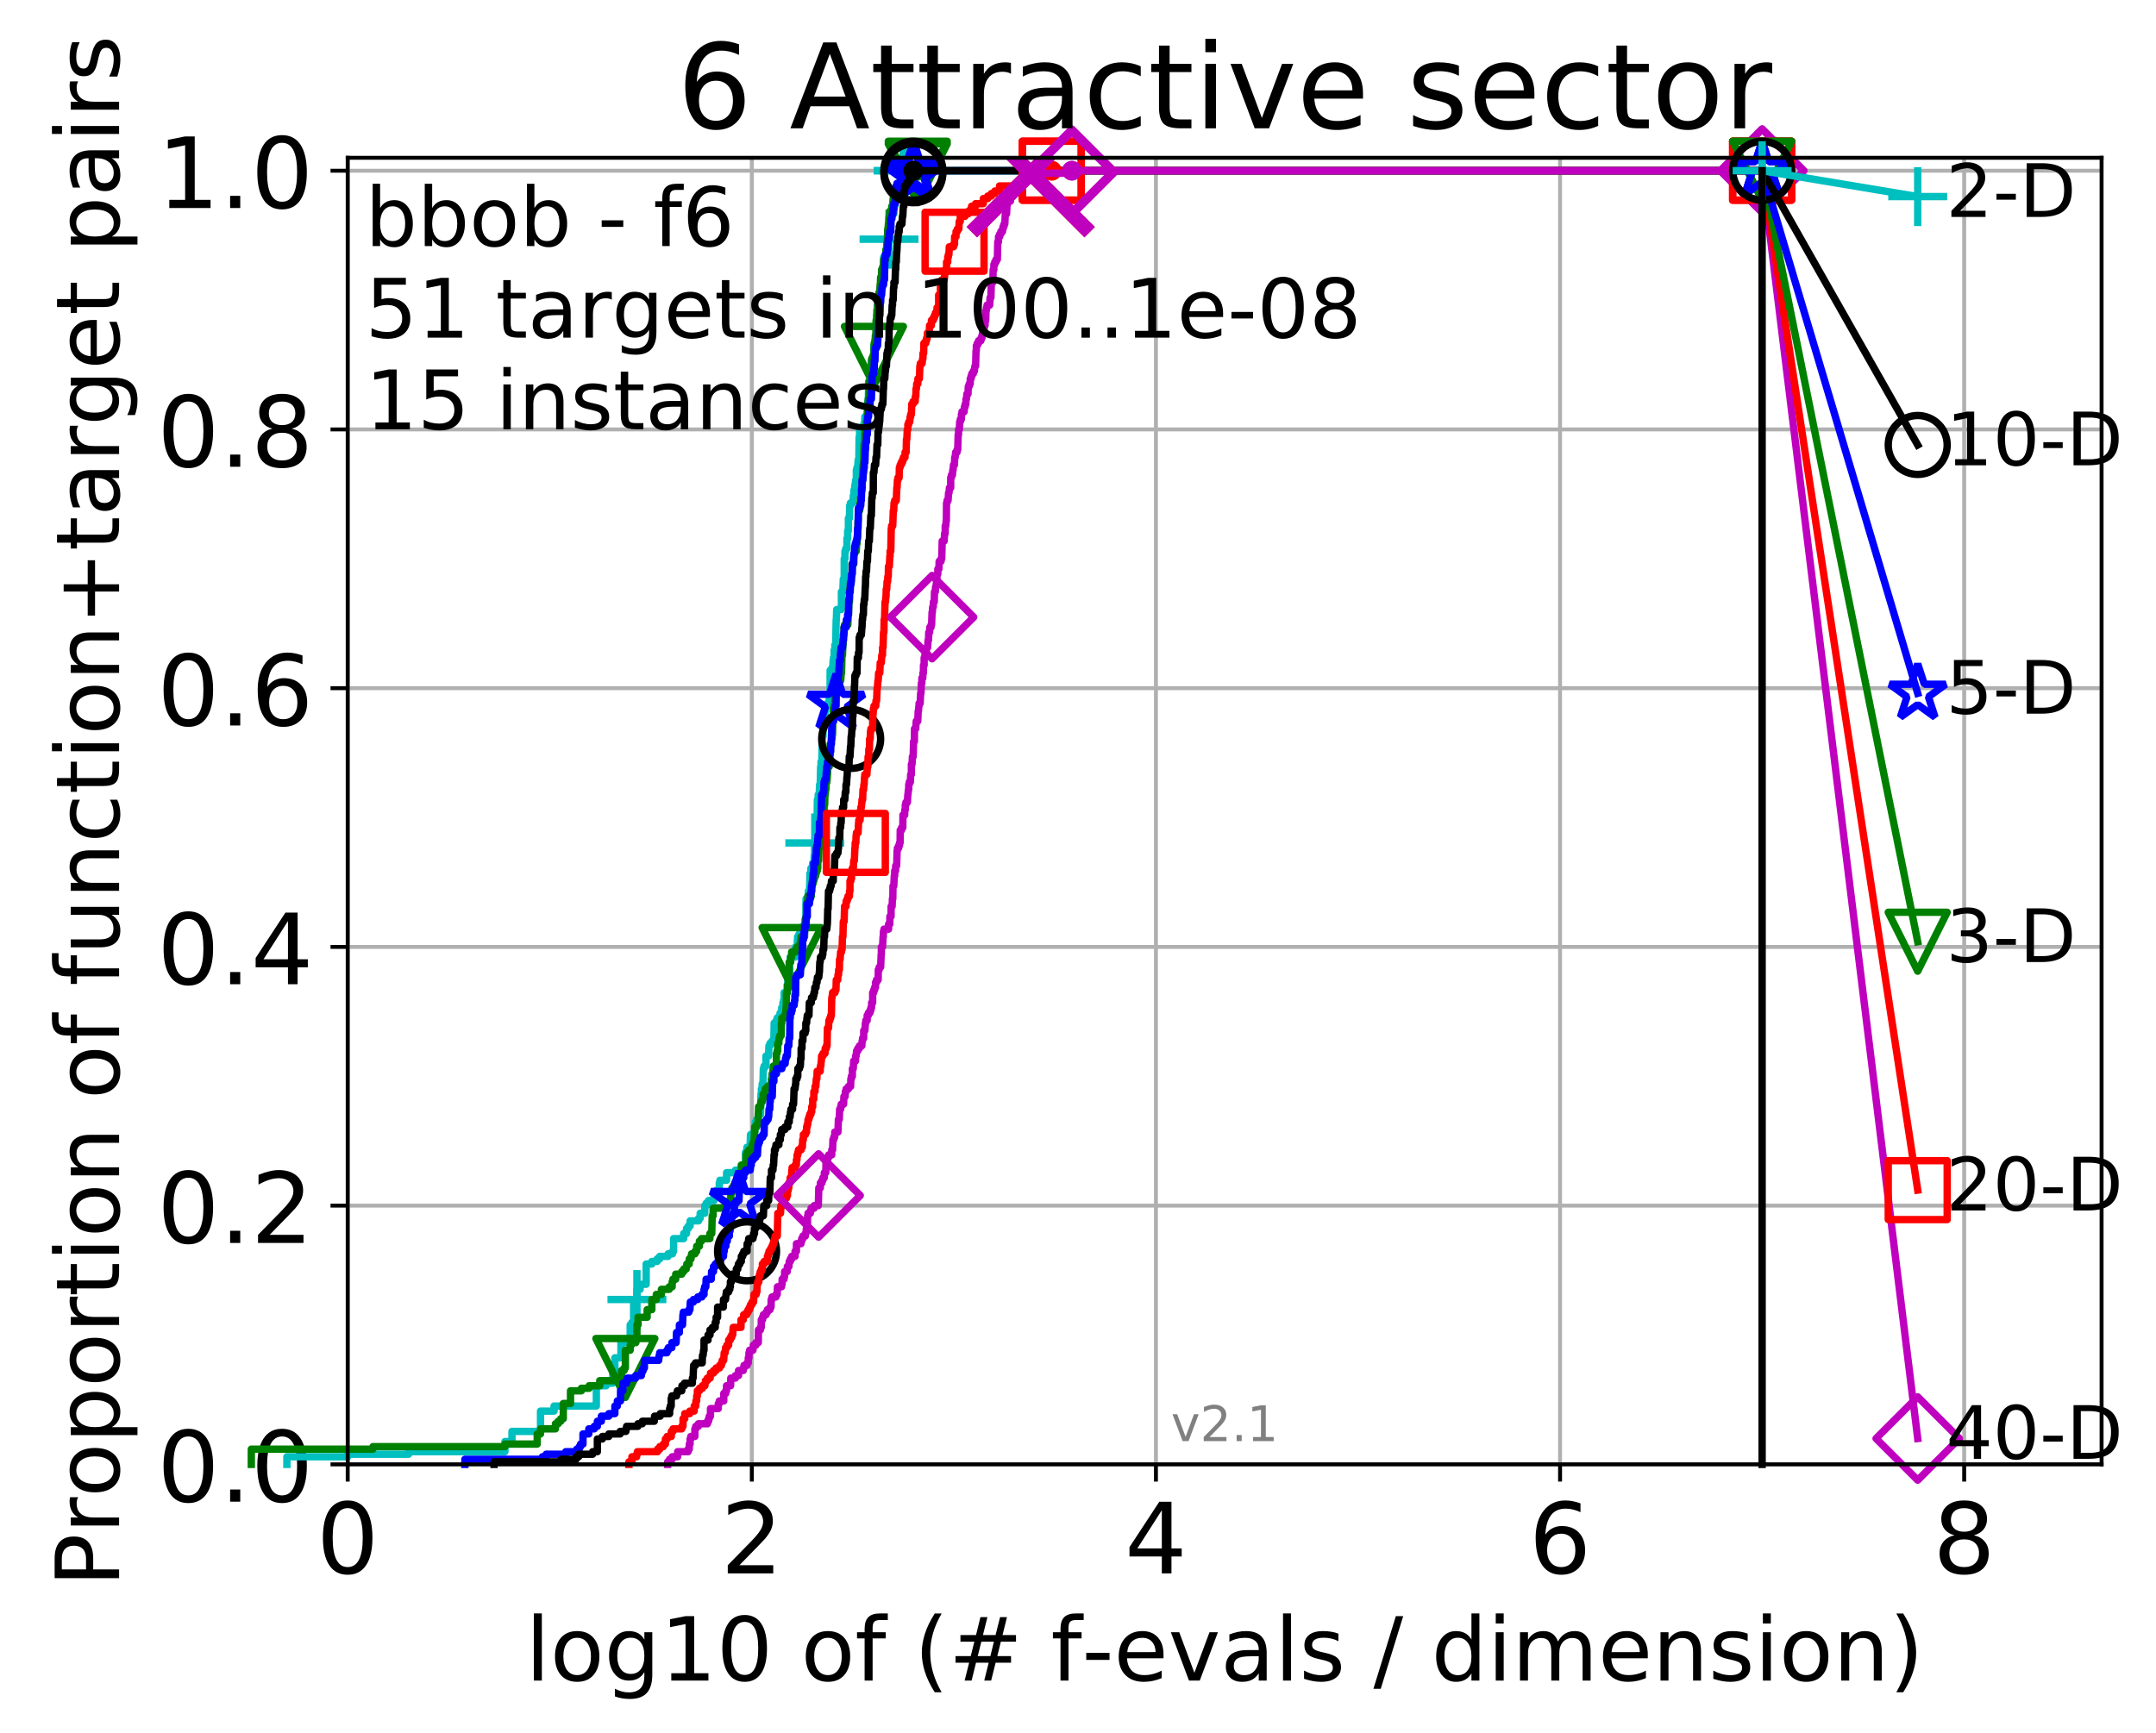 <?xml version="1.0" encoding="utf-8" standalone="no"?>
<!DOCTYPE svg PUBLIC "-//W3C//DTD SVG 1.1//EN"
  "http://www.w3.org/Graphics/SVG/1.1/DTD/svg11.dtd">
<!-- Created with matplotlib (http://matplotlib.org/) -->
<svg height="353pt" version="1.1" viewBox="0 0 439 353" width="439pt" xmlns="http://www.w3.org/2000/svg" xmlns:xlink="http://www.w3.org/1999/xlink">
 <defs>
  <style type="text/css">
*{stroke-linecap:butt;stroke-linejoin:round;}
  </style>
 </defs>
 <g id="figure_1">
  <g id="patch_1">
   <path d="M 0 353.222 
L 439.489 353.222 
L 439.489 0 
L 0 0 
z
" style="fill:#ffffff;"/>
  </g>
  <g id="axes_1">
   <g id="patch_2">
    <path d="M 70.8 298.245 
L 427.92 298.245 
L 427.92 32.133 
L 70.8 32.133 
z
" style="fill:#ffffff;"/>
   </g>
   <g id="matplotlib.axis_1">
    <g id="xtick_1">
     <g id="line2d_1">
      <path clip-path="url(#p02f26144ef)" d="M 70.8 298.245 
L 70.8 32.133 
" style="fill:none;stroke:#b0b0b0;stroke-linecap:square;stroke-width:0.8;"/>
     </g>
     <g id="line2d_2">
      <defs>
       <path d="M 0 0 
L 0 3.5 
" id="m05eb659cad" style="stroke:#000000;stroke-width:0.8;"/>
      </defs>
      <g>
       <use style="stroke:#000000;stroke-width:0.8;" x="70.8" xlink:href="#m05eb659cad" y="298.245"/>
      </g>
     </g>
     <g id="text_1">
      <!-- 0 -->
      <defs>
       <path d="M 31.781 66.406 
Q 24.172 66.406 20.328 58.906 
Q 16.5 51.422 16.5 36.375 
Q 16.5 21.391 20.328 13.891 
Q 24.172 6.391 31.781 6.391 
Q 39.453 6.391 43.281 13.891 
Q 47.125 21.391 47.125 36.375 
Q 47.125 51.422 43.281 58.906 
Q 39.453 66.406 31.781 66.406 
z
M 31.781 74.219 
Q 44.047 74.219 50.516 64.516 
Q 56.984 54.828 56.984 36.375 
Q 56.984 17.969 50.516 8.266 
Q 44.047 -1.422 31.781 -1.422 
Q 19.531 -1.422 13.062 8.266 
Q 6.594 17.969 6.594 36.375 
Q 6.594 54.828 13.062 64.516 
Q 19.531 74.219 31.781 74.219 
z
" id="DejaVuSans-30"/>
      </defs>
      <g transform="translate(64.438 320.442)scale(0.2 -0.2)">
       <use xlink:href="#DejaVuSans-30"/>
      </g>
     </g>
    </g>
    <g id="xtick_2">
     <g id="line2d_3">
      <path clip-path="url(#p02f26144ef)" d="M 153.086 298.245 
L 153.086 32.133 
" style="fill:none;stroke:#b0b0b0;stroke-linecap:square;stroke-width:0.8;"/>
     </g>
     <g id="line2d_4">
      <g>
       <use style="stroke:#000000;stroke-width:0.8;" x="153.086" xlink:href="#m05eb659cad" y="298.245"/>
      </g>
     </g>
     <g id="text_2">
      <!-- 2 -->
      <defs>
       <path d="M 19.188 8.297 
L 53.609 8.297 
L 53.609 0 
L 7.328 0 
L 7.328 8.297 
Q 12.938 14.109 22.625 23.891 
Q 32.328 33.688 34.812 36.531 
Q 39.547 41.844 41.422 45.531 
Q 43.312 49.219 43.312 52.781 
Q 43.312 58.594 39.234 62.25 
Q 35.156 65.922 28.609 65.922 
Q 23.969 65.922 18.812 64.312 
Q 13.672 62.703 7.812 59.422 
L 7.812 69.391 
Q 13.766 71.781 18.938 73 
Q 24.125 74.219 28.422 74.219 
Q 39.75 74.219 46.484 68.547 
Q 53.219 62.891 53.219 53.422 
Q 53.219 48.922 51.531 44.891 
Q 49.859 40.875 45.406 35.406 
Q 44.188 33.984 37.641 27.219 
Q 31.109 20.453 19.188 8.297 
z
" id="DejaVuSans-32"/>
      </defs>
      <g transform="translate(146.723 320.442)scale(0.2 -0.2)">
       <use xlink:href="#DejaVuSans-32"/>
      </g>
     </g>
    </g>
    <g id="xtick_3">
     <g id="line2d_5">
      <path clip-path="url(#p02f26144ef)" d="M 235.371 298.245 
L 235.371 32.133 
" style="fill:none;stroke:#b0b0b0;stroke-linecap:square;stroke-width:0.8;"/>
     </g>
     <g id="line2d_6">
      <g>
       <use style="stroke:#000000;stroke-width:0.8;" x="235.371" xlink:href="#m05eb659cad" y="298.245"/>
      </g>
     </g>
     <g id="text_3">
      <!-- 4 -->
      <defs>
       <path d="M 37.797 64.312 
L 12.891 25.391 
L 37.797 25.391 
z
M 35.203 72.906 
L 47.609 72.906 
L 47.609 25.391 
L 58.016 25.391 
L 58.016 17.188 
L 47.609 17.188 
L 47.609 0 
L 37.797 0 
L 37.797 17.188 
L 4.891 17.188 
L 4.891 26.703 
z
" id="DejaVuSans-34"/>
      </defs>
      <g transform="translate(229.009 320.442)scale(0.2 -0.2)">
       <use xlink:href="#DejaVuSans-34"/>
      </g>
     </g>
    </g>
    <g id="xtick_4">
     <g id="line2d_7">
      <path clip-path="url(#p02f26144ef)" d="M 317.657 298.245 
L 317.657 32.133 
" style="fill:none;stroke:#b0b0b0;stroke-linecap:square;stroke-width:0.8;"/>
     </g>
     <g id="line2d_8">
      <g>
       <use style="stroke:#000000;stroke-width:0.8;" x="317.657" xlink:href="#m05eb659cad" y="298.245"/>
      </g>
     </g>
     <g id="text_4">
      <!-- 6 -->
      <defs>
       <path d="M 33.016 40.375 
Q 26.375 40.375 22.484 35.828 
Q 18.609 31.297 18.609 23.391 
Q 18.609 15.531 22.484 10.953 
Q 26.375 6.391 33.016 6.391 
Q 39.656 6.391 43.531 10.953 
Q 47.406 15.531 47.406 23.391 
Q 47.406 31.297 43.531 35.828 
Q 39.656 40.375 33.016 40.375 
z
M 52.594 71.297 
L 52.594 62.312 
Q 48.875 64.062 45.094 64.984 
Q 41.312 65.922 37.594 65.922 
Q 27.828 65.922 22.672 59.328 
Q 17.531 52.734 16.797 39.406 
Q 19.672 43.656 24.016 45.922 
Q 28.375 48.188 33.594 48.188 
Q 44.578 48.188 50.953 41.516 
Q 57.328 34.859 57.328 23.391 
Q 57.328 12.156 50.688 5.359 
Q 44.047 -1.422 33.016 -1.422 
Q 20.359 -1.422 13.672 8.266 
Q 6.984 17.969 6.984 36.375 
Q 6.984 53.656 15.188 63.938 
Q 23.391 74.219 37.203 74.219 
Q 40.922 74.219 44.703 73.484 
Q 48.484 72.75 52.594 71.297 
z
" id="DejaVuSans-36"/>
      </defs>
      <g transform="translate(311.295 320.442)scale(0.2 -0.2)">
       <use xlink:href="#DejaVuSans-36"/>
      </g>
     </g>
    </g>
    <g id="xtick_5">
     <g id="line2d_9">
      <path clip-path="url(#p02f26144ef)" d="M 399.943 298.245 
L 399.943 32.133 
" style="fill:none;stroke:#b0b0b0;stroke-linecap:square;stroke-width:0.8;"/>
     </g>
     <g id="line2d_10">
      <g>
       <use style="stroke:#000000;stroke-width:0.8;" x="399.943" xlink:href="#m05eb659cad" y="298.245"/>
      </g>
     </g>
     <g id="text_5">
      <!-- 8 -->
      <defs>
       <path d="M 31.781 34.625 
Q 24.75 34.625 20.719 30.859 
Q 16.703 27.094 16.703 20.516 
Q 16.703 13.922 20.719 10.156 
Q 24.75 6.391 31.781 6.391 
Q 38.812 6.391 42.859 10.172 
Q 46.922 13.969 46.922 20.516 
Q 46.922 27.094 42.891 30.859 
Q 38.875 34.625 31.781 34.625 
z
M 21.922 38.812 
Q 15.578 40.375 12.031 44.719 
Q 8.5 49.078 8.5 55.328 
Q 8.5 64.062 14.719 69.141 
Q 20.953 74.219 31.781 74.219 
Q 42.672 74.219 48.875 69.141 
Q 55.078 64.062 55.078 55.328 
Q 55.078 49.078 51.531 44.719 
Q 48 40.375 41.703 38.812 
Q 48.828 37.156 52.797 32.312 
Q 56.781 27.484 56.781 20.516 
Q 56.781 9.906 50.312 4.234 
Q 43.844 -1.422 31.781 -1.422 
Q 19.734 -1.422 13.25 4.234 
Q 6.781 9.906 6.781 20.516 
Q 6.781 27.484 10.781 32.312 
Q 14.797 37.156 21.922 38.812 
z
M 18.312 54.391 
Q 18.312 48.734 21.844 45.562 
Q 25.391 42.391 31.781 42.391 
Q 38.141 42.391 41.719 45.562 
Q 45.312 48.734 45.312 54.391 
Q 45.312 60.062 41.719 63.234 
Q 38.141 66.406 31.781 66.406 
Q 25.391 66.406 21.844 63.234 
Q 18.312 60.062 18.312 54.391 
z
" id="DejaVuSans-38"/>
      </defs>
      <g transform="translate(393.58 320.442)scale(0.2 -0.2)">
       <use xlink:href="#DejaVuSans-38"/>
      </g>
     </g>
    </g>
    <g id="text_6">
     <!-- log10 of (# f-evals / dimension) -->
     <defs>
      <path d="M 9.422 75.984 
L 18.406 75.984 
L 18.406 0 
L 9.422 0 
z
" id="DejaVuSans-6c"/>
      <path d="M 30.609 48.391 
Q 23.391 48.391 19.188 42.75 
Q 14.984 37.109 14.984 27.297 
Q 14.984 17.484 19.156 11.844 
Q 23.344 6.203 30.609 6.203 
Q 37.797 6.203 41.984 11.859 
Q 46.188 17.531 46.188 27.297 
Q 46.188 37.016 41.984 42.703 
Q 37.797 48.391 30.609 48.391 
z
M 30.609 56 
Q 42.328 56 49.016 48.375 
Q 55.719 40.766 55.719 27.297 
Q 55.719 13.875 49.016 6.219 
Q 42.328 -1.422 30.609 -1.422 
Q 18.844 -1.422 12.172 6.219 
Q 5.516 13.875 5.516 27.297 
Q 5.516 40.766 12.172 48.375 
Q 18.844 56 30.609 56 
z
" id="DejaVuSans-6f"/>
      <path d="M 45.406 27.984 
Q 45.406 37.75 41.375 43.109 
Q 37.359 48.484 30.078 48.484 
Q 22.859 48.484 18.828 43.109 
Q 14.797 37.75 14.797 27.984 
Q 14.797 18.266 18.828 12.891 
Q 22.859 7.516 30.078 7.516 
Q 37.359 7.516 41.375 12.891 
Q 45.406 18.266 45.406 27.984 
z
M 54.391 6.781 
Q 54.391 -7.172 48.188 -13.984 
Q 42 -20.797 29.203 -20.797 
Q 24.469 -20.797 20.266 -20.094 
Q 16.062 -19.391 12.109 -17.922 
L 12.109 -9.188 
Q 16.062 -11.328 19.922 -12.344 
Q 23.781 -13.375 27.781 -13.375 
Q 36.625 -13.375 41.016 -8.766 
Q 45.406 -4.156 45.406 5.172 
L 45.406 9.625 
Q 42.625 4.781 38.281 2.391 
Q 33.938 0 27.875 0 
Q 17.828 0 11.672 7.656 
Q 5.516 15.328 5.516 27.984 
Q 5.516 40.672 11.672 48.328 
Q 17.828 56 27.875 56 
Q 33.938 56 38.281 53.609 
Q 42.625 51.219 45.406 46.391 
L 45.406 54.688 
L 54.391 54.688 
z
" id="DejaVuSans-67"/>
      <path d="M 12.406 8.297 
L 28.516 8.297 
L 28.516 63.922 
L 10.984 60.406 
L 10.984 69.391 
L 28.422 72.906 
L 38.281 72.906 
L 38.281 8.297 
L 54.391 8.297 
L 54.391 0 
L 12.406 0 
z
" id="DejaVuSans-31"/>
      <path id="DejaVuSans-20"/>
      <path d="M 37.109 75.984 
L 37.109 68.5 
L 28.516 68.5 
Q 23.688 68.5 21.797 66.547 
Q 19.922 64.594 19.922 59.516 
L 19.922 54.688 
L 34.719 54.688 
L 34.719 47.703 
L 19.922 47.703 
L 19.922 0 
L 10.891 0 
L 10.891 47.703 
L 2.297 47.703 
L 2.297 54.688 
L 10.891 54.688 
L 10.891 58.5 
Q 10.891 67.625 15.141 71.797 
Q 19.391 75.984 28.609 75.984 
z
" id="DejaVuSans-66"/>
      <path d="M 31 75.875 
Q 24.469 64.656 21.281 53.656 
Q 18.109 42.672 18.109 31.391 
Q 18.109 20.125 21.312 9.062 
Q 24.516 -2 31 -13.188 
L 23.188 -13.188 
Q 15.875 -1.703 12.234 9.375 
Q 8.594 20.453 8.594 31.391 
Q 8.594 42.281 12.203 53.312 
Q 15.828 64.359 23.188 75.875 
z
" id="DejaVuSans-28"/>
      <path d="M 51.125 44 
L 36.922 44 
L 32.812 27.688 
L 47.125 27.688 
z
M 43.797 71.781 
L 38.719 51.516 
L 52.984 51.516 
L 58.109 71.781 
L 65.922 71.781 
L 60.891 51.516 
L 76.125 51.516 
L 76.125 44 
L 58.984 44 
L 54.984 27.688 
L 70.516 27.688 
L 70.516 20.219 
L 53.078 20.219 
L 48 0 
L 40.188 0 
L 45.219 20.219 
L 30.906 20.219 
L 25.875 0 
L 18.016 0 
L 23.094 20.219 
L 7.719 20.219 
L 7.719 27.688 
L 24.906 27.688 
L 29 44 
L 13.281 44 
L 13.281 51.516 
L 30.906 51.516 
L 35.891 71.781 
z
" id="DejaVuSans-23"/>
      <path d="M 4.891 31.391 
L 31.203 31.391 
L 31.203 23.391 
L 4.891 23.391 
z
" id="DejaVuSans-2d"/>
      <path d="M 56.203 29.594 
L 56.203 25.203 
L 14.891 25.203 
Q 15.484 15.922 20.484 11.062 
Q 25.484 6.203 34.422 6.203 
Q 39.594 6.203 44.453 7.469 
Q 49.312 8.734 54.109 11.281 
L 54.109 2.781 
Q 49.266 0.734 44.188 -0.344 
Q 39.109 -1.422 33.891 -1.422 
Q 20.797 -1.422 13.156 6.188 
Q 5.516 13.812 5.516 26.812 
Q 5.516 40.234 12.766 48.109 
Q 20.016 56 32.328 56 
Q 43.359 56 49.781 48.891 
Q 56.203 41.797 56.203 29.594 
z
M 47.219 32.234 
Q 47.125 39.594 43.094 43.984 
Q 39.062 48.391 32.422 48.391 
Q 24.906 48.391 20.391 44.141 
Q 15.875 39.891 15.188 32.172 
z
" id="DejaVuSans-65"/>
      <path d="M 2.984 54.688 
L 12.5 54.688 
L 29.594 8.797 
L 46.688 54.688 
L 56.203 54.688 
L 35.688 0 
L 23.484 0 
z
" id="DejaVuSans-76"/>
      <path d="M 34.281 27.484 
Q 23.391 27.484 19.188 25 
Q 14.984 22.516 14.984 16.5 
Q 14.984 11.719 18.141 8.906 
Q 21.297 6.109 26.703 6.109 
Q 34.188 6.109 38.703 11.406 
Q 43.219 16.703 43.219 25.484 
L 43.219 27.484 
z
M 52.203 31.203 
L 52.203 0 
L 43.219 0 
L 43.219 8.297 
Q 40.141 3.328 35.547 0.953 
Q 30.953 -1.422 24.312 -1.422 
Q 15.922 -1.422 10.953 3.297 
Q 6 8.016 6 15.922 
Q 6 25.141 12.172 29.828 
Q 18.359 34.516 30.609 34.516 
L 43.219 34.516 
L 43.219 35.406 
Q 43.219 41.609 39.141 45 
Q 35.062 48.391 27.688 48.391 
Q 23 48.391 18.547 47.266 
Q 14.109 46.141 10.016 43.891 
L 10.016 52.203 
Q 14.938 54.109 19.578 55.047 
Q 24.219 56 28.609 56 
Q 40.484 56 46.344 49.844 
Q 52.203 43.703 52.203 31.203 
z
" id="DejaVuSans-61"/>
      <path d="M 44.281 53.078 
L 44.281 44.578 
Q 40.484 46.531 36.375 47.5 
Q 32.281 48.484 27.875 48.484 
Q 21.188 48.484 17.844 46.438 
Q 14.5 44.391 14.5 40.281 
Q 14.5 37.156 16.891 35.375 
Q 19.281 33.594 26.516 31.984 
L 29.594 31.297 
Q 39.156 29.25 43.188 25.516 
Q 47.219 21.781 47.219 15.094 
Q 47.219 7.469 41.188 3.016 
Q 35.156 -1.422 24.609 -1.422 
Q 20.219 -1.422 15.453 -0.562 
Q 10.688 0.297 5.422 2 
L 5.422 11.281 
Q 10.406 8.688 15.234 7.391 
Q 20.062 6.109 24.812 6.109 
Q 31.156 6.109 34.562 8.281 
Q 37.984 10.453 37.984 14.406 
Q 37.984 18.062 35.516 20.016 
Q 33.062 21.969 24.703 23.781 
L 21.578 24.516 
Q 13.234 26.266 9.516 29.906 
Q 5.812 33.547 5.812 39.891 
Q 5.812 47.609 11.281 51.797 
Q 16.75 56 26.812 56 
Q 31.781 56 36.172 55.266 
Q 40.578 54.547 44.281 53.078 
z
" id="DejaVuSans-73"/>
      <path d="M 25.391 72.906 
L 33.688 72.906 
L 8.297 -9.281 
L 0 -9.281 
z
" id="DejaVuSans-2f"/>
      <path d="M 45.406 46.391 
L 45.406 75.984 
L 54.391 75.984 
L 54.391 0 
L 45.406 0 
L 45.406 8.203 
Q 42.578 3.328 38.25 0.953 
Q 33.938 -1.422 27.875 -1.422 
Q 17.969 -1.422 11.734 6.484 
Q 5.516 14.406 5.516 27.297 
Q 5.516 40.188 11.734 48.094 
Q 17.969 56 27.875 56 
Q 33.938 56 38.25 53.625 
Q 42.578 51.266 45.406 46.391 
z
M 14.797 27.297 
Q 14.797 17.391 18.875 11.75 
Q 22.953 6.109 30.078 6.109 
Q 37.203 6.109 41.297 11.75 
Q 45.406 17.391 45.406 27.297 
Q 45.406 37.203 41.297 42.844 
Q 37.203 48.484 30.078 48.484 
Q 22.953 48.484 18.875 42.844 
Q 14.797 37.203 14.797 27.297 
z
" id="DejaVuSans-64"/>
      <path d="M 9.422 54.688 
L 18.406 54.688 
L 18.406 0 
L 9.422 0 
z
M 9.422 75.984 
L 18.406 75.984 
L 18.406 64.594 
L 9.422 64.594 
z
" id="DejaVuSans-69"/>
      <path d="M 52 44.188 
Q 55.375 50.25 60.062 53.125 
Q 64.75 56 71.094 56 
Q 79.641 56 84.281 50.016 
Q 88.922 44.047 88.922 33.016 
L 88.922 0 
L 79.891 0 
L 79.891 32.719 
Q 79.891 40.578 77.094 44.375 
Q 74.312 48.188 68.609 48.188 
Q 61.625 48.188 57.562 43.547 
Q 53.516 38.922 53.516 30.906 
L 53.516 0 
L 44.484 0 
L 44.484 32.719 
Q 44.484 40.625 41.703 44.406 
Q 38.922 48.188 33.109 48.188 
Q 26.219 48.188 22.156 43.531 
Q 18.109 38.875 18.109 30.906 
L 18.109 0 
L 9.078 0 
L 9.078 54.688 
L 18.109 54.688 
L 18.109 46.188 
Q 21.188 51.219 25.484 53.609 
Q 29.781 56 35.688 56 
Q 41.656 56 45.828 52.969 
Q 50 49.953 52 44.188 
z
" id="DejaVuSans-6d"/>
      <path d="M 54.891 33.016 
L 54.891 0 
L 45.906 0 
L 45.906 32.719 
Q 45.906 40.484 42.875 44.328 
Q 39.844 48.188 33.797 48.188 
Q 26.516 48.188 22.312 43.547 
Q 18.109 38.922 18.109 30.906 
L 18.109 0 
L 9.078 0 
L 9.078 54.688 
L 18.109 54.688 
L 18.109 46.188 
Q 21.344 51.125 25.703 53.562 
Q 30.078 56 35.797 56 
Q 45.219 56 50.047 50.172 
Q 54.891 44.344 54.891 33.016 
z
" id="DejaVuSans-6e"/>
      <path d="M 8.016 75.875 
L 15.828 75.875 
Q 23.141 64.359 26.781 53.312 
Q 30.422 42.281 30.422 31.391 
Q 30.422 20.453 26.781 9.375 
Q 23.141 -1.703 15.828 -13.188 
L 8.016 -13.188 
Q 14.5 -2 17.703 9.062 
Q 20.906 20.125 20.906 31.391 
Q 20.906 42.672 17.703 53.656 
Q 14.5 64.656 8.016 75.875 
z
" id="DejaVuSans-29"/>
     </defs>
     <g transform="translate(107.015 342.279)scale(0.18 -0.18)">
      <use xlink:href="#DejaVuSans-6c"/>
      <use x="27.783" xlink:href="#DejaVuSans-6f"/>
      <use x="88.965" xlink:href="#DejaVuSans-67"/>
      <use x="152.441" xlink:href="#DejaVuSans-31"/>
      <use x="216.064" xlink:href="#DejaVuSans-30"/>
      <use x="279.688" xlink:href="#DejaVuSans-20"/>
      <use x="311.475" xlink:href="#DejaVuSans-6f"/>
      <use x="372.656" xlink:href="#DejaVuSans-66"/>
      <use x="407.861" xlink:href="#DejaVuSans-20"/>
      <use x="439.648" xlink:href="#DejaVuSans-28"/>
      <use x="478.662" xlink:href="#DejaVuSans-23"/>
      <use x="562.451" xlink:href="#DejaVuSans-20"/>
      <use x="594.238" xlink:href="#DejaVuSans-66"/>
      <use x="629.365" xlink:href="#DejaVuSans-2d"/>
      <use x="665.449" xlink:href="#DejaVuSans-65"/>
      <use x="726.973" xlink:href="#DejaVuSans-76"/>
      <use x="786.152" xlink:href="#DejaVuSans-61"/>
      <use x="847.432" xlink:href="#DejaVuSans-6c"/>
      <use x="875.215" xlink:href="#DejaVuSans-73"/>
      <use x="927.314" xlink:href="#DejaVuSans-20"/>
      <use x="959.102" xlink:href="#DejaVuSans-2f"/>
      <use x="992.793" xlink:href="#DejaVuSans-20"/>
      <use x="1024.58" xlink:href="#DejaVuSans-64"/>
      <use x="1088.057" xlink:href="#DejaVuSans-69"/>
      <use x="1115.84" xlink:href="#DejaVuSans-6d"/>
      <use x="1213.252" xlink:href="#DejaVuSans-65"/>
      <use x="1274.775" xlink:href="#DejaVuSans-6e"/>
      <use x="1338.154" xlink:href="#DejaVuSans-73"/>
      <use x="1390.254" xlink:href="#DejaVuSans-69"/>
      <use x="1418.037" xlink:href="#DejaVuSans-6f"/>
      <use x="1479.219" xlink:href="#DejaVuSans-6e"/>
      <use x="1542.598" xlink:href="#DejaVuSans-29"/>
     </g>
    </g>
   </g>
   <g id="matplotlib.axis_2">
    <g id="ytick_1">
     <g id="line2d_11">
      <path clip-path="url(#p02f26144ef)" d="M 70.8 298.245 
L 427.92 298.245 
" style="fill:none;stroke:#b0b0b0;stroke-linecap:square;stroke-width:0.8;"/>
     </g>
     <g id="line2d_12">
      <defs>
       <path d="M 0 0 
L -3.5 0 
" id="m9bf327112f" style="stroke:#000000;stroke-width:0.8;"/>
      </defs>
      <g>
       <use style="stroke:#000000;stroke-width:0.8;" x="70.8" xlink:href="#m9bf327112f" y="298.245"/>
      </g>
     </g>
     <g id="text_7">
      <!-- 0.0 -->
      <defs>
       <path d="M 10.688 12.406 
L 21 12.406 
L 21 0 
L 10.688 0 
z
" id="DejaVuSans-2e"/>
      </defs>
      <g transform="translate(31.994 305.844)scale(0.2 -0.2)">
       <use xlink:href="#DejaVuSans-30"/>
       <use x="63.623" xlink:href="#DejaVuSans-2e"/>
       <use x="95.41" xlink:href="#DejaVuSans-30"/>
      </g>
     </g>
    </g>
    <g id="ytick_2">
     <g id="line2d_13">
      <path clip-path="url(#p02f26144ef)" d="M 70.8 245.55 
L 427.92 245.55 
" style="fill:none;stroke:#b0b0b0;stroke-linecap:square;stroke-width:0.8;"/>
     </g>
     <g id="line2d_14">
      <g>
       <use style="stroke:#000000;stroke-width:0.8;" x="70.8" xlink:href="#m9bf327112f" y="245.55"/>
      </g>
     </g>
     <g id="text_8">
      <!-- 0.2 -->
      <g transform="translate(31.994 253.148)scale(0.2 -0.2)">
       <use xlink:href="#DejaVuSans-30"/>
       <use x="63.623" xlink:href="#DejaVuSans-2e"/>
       <use x="95.41" xlink:href="#DejaVuSans-32"/>
      </g>
     </g>
    </g>
    <g id="ytick_3">
     <g id="line2d_15">
      <path clip-path="url(#p02f26144ef)" d="M 70.8 192.854 
L 427.92 192.854 
" style="fill:none;stroke:#b0b0b0;stroke-linecap:square;stroke-width:0.8;"/>
     </g>
     <g id="line2d_16">
      <g>
       <use style="stroke:#000000;stroke-width:0.8;" x="70.8" xlink:href="#m9bf327112f" y="192.854"/>
      </g>
     </g>
     <g id="text_9">
      <!-- 0.4 -->
      <g transform="translate(31.994 200.453)scale(0.2 -0.2)">
       <use xlink:href="#DejaVuSans-30"/>
       <use x="63.623" xlink:href="#DejaVuSans-2e"/>
       <use x="95.41" xlink:href="#DejaVuSans-34"/>
      </g>
     </g>
    </g>
    <g id="ytick_4">
     <g id="line2d_17">
      <path clip-path="url(#p02f26144ef)" d="M 70.8 140.159 
L 427.92 140.159 
" style="fill:none;stroke:#b0b0b0;stroke-linecap:square;stroke-width:0.8;"/>
     </g>
     <g id="line2d_18">
      <g>
       <use style="stroke:#000000;stroke-width:0.8;" x="70.8" xlink:href="#m9bf327112f" y="140.159"/>
      </g>
     </g>
     <g id="text_10">
      <!-- 0.6 -->
      <g transform="translate(31.994 147.757)scale(0.2 -0.2)">
       <use xlink:href="#DejaVuSans-30"/>
       <use x="63.623" xlink:href="#DejaVuSans-2e"/>
       <use x="95.41" xlink:href="#DejaVuSans-36"/>
      </g>
     </g>
    </g>
    <g id="ytick_5">
     <g id="line2d_19">
      <path clip-path="url(#p02f26144ef)" d="M 70.8 87.464 
L 427.92 87.464 
" style="fill:none;stroke:#b0b0b0;stroke-linecap:square;stroke-width:0.8;"/>
     </g>
     <g id="line2d_20">
      <g>
       <use style="stroke:#000000;stroke-width:0.8;" x="70.8" xlink:href="#m9bf327112f" y="87.464"/>
      </g>
     </g>
     <g id="text_11">
      <!-- 0.8 -->
      <g transform="translate(31.994 95.062)scale(0.2 -0.2)">
       <use xlink:href="#DejaVuSans-30"/>
       <use x="63.623" xlink:href="#DejaVuSans-2e"/>
       <use x="95.41" xlink:href="#DejaVuSans-38"/>
      </g>
     </g>
    </g>
    <g id="ytick_6">
     <g id="line2d_21">
      <path clip-path="url(#p02f26144ef)" d="M 70.8 34.768 
L 427.92 34.768 
" style="fill:none;stroke:#b0b0b0;stroke-linecap:square;stroke-width:0.8;"/>
     </g>
     <g id="line2d_22">
      <g>
       <use style="stroke:#000000;stroke-width:0.8;" x="70.8" xlink:href="#m9bf327112f" y="34.768"/>
      </g>
     </g>
     <g id="text_12">
      <!-- 1.0 -->
      <g transform="translate(31.994 42.367)scale(0.2 -0.2)">
       <use xlink:href="#DejaVuSans-31"/>
       <use x="63.623" xlink:href="#DejaVuSans-2e"/>
       <use x="95.41" xlink:href="#DejaVuSans-30"/>
      </g>
     </g>
    </g>
    <g id="text_13">
     <!-- Proportion of function+target pairs -->
     <defs>
      <path d="M 19.672 64.797 
L 19.672 37.406 
L 32.078 37.406 
Q 38.969 37.406 42.719 40.969 
Q 46.484 44.531 46.484 51.125 
Q 46.484 57.672 42.719 61.234 
Q 38.969 64.797 32.078 64.797 
z
M 9.812 72.906 
L 32.078 72.906 
Q 44.344 72.906 50.609 67.359 
Q 56.891 61.812 56.891 51.125 
Q 56.891 40.328 50.609 34.812 
Q 44.344 29.297 32.078 29.297 
L 19.672 29.297 
L 19.672 0 
L 9.812 0 
z
" id="DejaVuSans-50"/>
      <path d="M 41.109 46.297 
Q 39.594 47.172 37.812 47.578 
Q 36.031 48 33.891 48 
Q 26.266 48 22.188 43.047 
Q 18.109 38.094 18.109 28.812 
L 18.109 0 
L 9.078 0 
L 9.078 54.688 
L 18.109 54.688 
L 18.109 46.188 
Q 20.953 51.172 25.484 53.578 
Q 30.031 56 36.531 56 
Q 37.453 56 38.578 55.875 
Q 39.703 55.766 41.062 55.516 
z
" id="DejaVuSans-72"/>
      <path d="M 18.109 8.203 
L 18.109 -20.797 
L 9.078 -20.797 
L 9.078 54.688 
L 18.109 54.688 
L 18.109 46.391 
Q 20.953 51.266 25.266 53.625 
Q 29.594 56 35.594 56 
Q 45.562 56 51.781 48.094 
Q 58.016 40.188 58.016 27.297 
Q 58.016 14.406 51.781 6.484 
Q 45.562 -1.422 35.594 -1.422 
Q 29.594 -1.422 25.266 0.953 
Q 20.953 3.328 18.109 8.203 
z
M 48.688 27.297 
Q 48.688 37.203 44.609 42.844 
Q 40.531 48.484 33.406 48.484 
Q 26.266 48.484 22.188 42.844 
Q 18.109 37.203 18.109 27.297 
Q 18.109 17.391 22.188 11.75 
Q 26.266 6.109 33.406 6.109 
Q 40.531 6.109 44.609 11.75 
Q 48.688 17.391 48.688 27.297 
z
" id="DejaVuSans-70"/>
      <path d="M 18.312 70.219 
L 18.312 54.688 
L 36.812 54.688 
L 36.812 47.703 
L 18.312 47.703 
L 18.312 18.016 
Q 18.312 11.328 20.141 9.422 
Q 21.969 7.516 27.594 7.516 
L 36.812 7.516 
L 36.812 0 
L 27.594 0 
Q 17.188 0 13.234 3.875 
Q 9.281 7.766 9.281 18.016 
L 9.281 47.703 
L 2.688 47.703 
L 2.688 54.688 
L 9.281 54.688 
L 9.281 70.219 
z
" id="DejaVuSans-74"/>
      <path d="M 8.5 21.578 
L 8.5 54.688 
L 17.484 54.688 
L 17.484 21.922 
Q 17.484 14.156 20.5 10.266 
Q 23.531 6.391 29.594 6.391 
Q 36.859 6.391 41.078 11.031 
Q 45.312 15.672 45.312 23.688 
L 45.312 54.688 
L 54.297 54.688 
L 54.297 0 
L 45.312 0 
L 45.312 8.406 
Q 42.047 3.422 37.719 1 
Q 33.406 -1.422 27.688 -1.422 
Q 18.266 -1.422 13.375 4.438 
Q 8.5 10.297 8.5 21.578 
z
M 31.109 56 
z
" id="DejaVuSans-75"/>
      <path d="M 48.781 52.594 
L 48.781 44.188 
Q 44.969 46.297 41.141 47.344 
Q 37.312 48.391 33.406 48.391 
Q 24.656 48.391 19.812 42.844 
Q 14.984 37.312 14.984 27.297 
Q 14.984 17.281 19.812 11.734 
Q 24.656 6.203 33.406 6.203 
Q 37.312 6.203 41.141 7.25 
Q 44.969 8.297 48.781 10.406 
L 48.781 2.094 
Q 45.016 0.344 40.984 -0.531 
Q 36.969 -1.422 32.422 -1.422 
Q 20.062 -1.422 12.781 6.344 
Q 5.516 14.109 5.516 27.297 
Q 5.516 40.672 12.859 48.328 
Q 20.219 56 33.016 56 
Q 37.156 56 41.109 55.141 
Q 45.062 54.297 48.781 52.594 
z
" id="DejaVuSans-63"/>
      <path d="M 46 62.703 
L 46 35.5 
L 73.188 35.5 
L 73.188 27.203 
L 46 27.203 
L 46 0 
L 37.797 0 
L 37.797 27.203 
L 10.594 27.203 
L 10.594 35.5 
L 37.797 35.5 
L 37.797 62.703 
z
" id="DejaVuSans-2b"/>
     </defs>
     <g transform="translate(24.25 323.179)rotate(-90)scale(0.18 -0.18)">
      <use xlink:href="#DejaVuSans-50"/>
      <use x="60.287" xlink:href="#DejaVuSans-72"/>
      <use x="101.369" xlink:href="#DejaVuSans-6f"/>
      <use x="162.551" xlink:href="#DejaVuSans-70"/>
      <use x="226.027" xlink:href="#DejaVuSans-6f"/>
      <use x="287.209" xlink:href="#DejaVuSans-72"/>
      <use x="328.322" xlink:href="#DejaVuSans-74"/>
      <use x="367.531" xlink:href="#DejaVuSans-69"/>
      <use x="395.314" xlink:href="#DejaVuSans-6f"/>
      <use x="456.496" xlink:href="#DejaVuSans-6e"/>
      <use x="519.875" xlink:href="#DejaVuSans-20"/>
      <use x="551.662" xlink:href="#DejaVuSans-6f"/>
      <use x="612.844" xlink:href="#DejaVuSans-66"/>
      <use x="648.049" xlink:href="#DejaVuSans-20"/>
      <use x="679.836" xlink:href="#DejaVuSans-66"/>
      <use x="715.041" xlink:href="#DejaVuSans-75"/>
      <use x="778.42" xlink:href="#DejaVuSans-6e"/>
      <use x="841.799" xlink:href="#DejaVuSans-63"/>
      <use x="896.779" xlink:href="#DejaVuSans-74"/>
      <use x="935.988" xlink:href="#DejaVuSans-69"/>
      <use x="963.771" xlink:href="#DejaVuSans-6f"/>
      <use x="1024.953" xlink:href="#DejaVuSans-6e"/>
      <use x="1088.332" xlink:href="#DejaVuSans-2b"/>
      <use x="1172.121" xlink:href="#DejaVuSans-74"/>
      <use x="1211.33" xlink:href="#DejaVuSans-61"/>
      <use x="1272.609" xlink:href="#DejaVuSans-72"/>
      <use x="1313.707" xlink:href="#DejaVuSans-67"/>
      <use x="1377.184" xlink:href="#DejaVuSans-65"/>
      <use x="1438.707" xlink:href="#DejaVuSans-74"/>
      <use x="1477.916" xlink:href="#DejaVuSans-20"/>
      <use x="1509.703" xlink:href="#DejaVuSans-70"/>
      <use x="1573.18" xlink:href="#DejaVuSans-61"/>
      <use x="1634.459" xlink:href="#DejaVuSans-69"/>
      <use x="1662.242" xlink:href="#DejaVuSans-72"/>
      <use x="1703.355" xlink:href="#DejaVuSans-73"/>
     </g>
    </g>
   </g>
   <g id="line2d_23">
    <defs>
     <path d="M 0 1.5 
C 0.398 1.5 0.779 1.342 1.061 1.061 
C 1.342 0.779 1.5 0.398 1.5 0 
C 1.5 -0.398 1.342 -0.779 1.061 -1.061 
C 0.779 -1.342 0.398 -1.5 0 -1.5 
C -0.398 -1.5 -0.779 -1.342 -1.061 -1.061 
C -1.342 -0.779 -1.5 -0.398 -1.5 0 
C -1.5 0.398 -1.342 0.779 -1.061 1.061 
C -0.779 1.342 -0.398 1.5 0 1.5 
z
" id="me0714028fb" style="stroke:#00bfbf;"/>
    </defs>
    <g>
     <use style="fill:#00bfbf;stroke:#00bfbf;" x="183.916" xlink:href="#me0714028fb" y="34.768"/>
     <use style="fill:#00bfbf;stroke:#00bfbf;" x="183.916" xlink:href="#me0714028fb" y="34.768"/>
    </g>
   </g>
   <g id="line2d_24">
    <path d="M 58.415 298.245 
L 58.415 296.696 
L 70.8 296.696 
L 70.8 296.179 
L 83.185 296.179 
L 83.185 295.662 
L 102.815 295.662 
L 102.815 293.596 
L 104.246 293.596 
L 104.246 291.529 
L 110.06 291.529 
L 110.06 287.396 
L 112.815 287.396 
L 112.815 286.363 
L 121.424 286.363 
L 121.424 282.23 
L 123.412 282.23 
L 123.412 281.713 
L 124.769 281.713 
L 124.769 279.647 
L 125.2 279.647 
L 125.2 276.547 
L 126.433 276.547 
L 126.433 273.448 
L 127.954 273.448 
L 127.954 272.931 
L 128.315 272.931 
L 128.315 269.831 
L 128.669 269.831 
L 128.669 269.315 
L 129.016 269.315 
L 129.016 264.665 
L 129.69 264.665 
L 129.69 262.598 
L 130.34 262.598 
L 130.34 261.565 
L 131.573 261.565 
L 131.573 257.432 
L 132.726 257.432 
L 132.726 256.916 
L 133.809 256.916 
L 133.809 256.399 
L 134.327 256.399 
L 134.327 255.882 
L 136.03 255.882 
L 136.03 255.366 
L 136.935 255.366 
L 136.935 254.849 
L 137.155 254.849 
L 137.155 252.266 
L 139.211 252.266 
L 139.211 251.233 
L 139.784 251.233 
L 139.784 250.2 
L 140.156 250.2 
L 140.156 249.683 
L 140.521 249.683 
L 140.521 248.65 
L 142.24 248.65 
L 142.24 248.133 
L 142.565 248.133 
L 142.565 247.1 
L 143.506 247.1 
L 143.506 245.55 
L 143.809 245.55 
L 143.809 245.033 
L 144.254 245.033 
L 144.254 244.517 
L 145.388 244.517 
L 145.388 243.483 
L 145.661 243.483 
L 145.661 242.967 
L 145.796 242.967 
L 145.796 242.45 
L 146.456 242.45 
L 146.456 240.9 
L 146.585 240.9 
L 146.585 240.384 
L 147.945 240.384 
L 147.945 238.834 
L 149.756 238.834 
L 149.756 238.317 
L 151.104 238.317 
L 151.104 237.801 
L 151.401 237.801 
L 151.401 237.284 
L 151.789 237.284 
L 151.789 234.701 
L 152.075 234.701 
L 152.075 233.668 
L 152.725 233.668 
L 152.816 231.085 
L 153.44 231.085 
L 153.44 230.568 
L 153.7 230.568 
L 153.787 228.501 
L 154.042 228.501 
L 154.042 227.985 
L 154.378 227.985 
L 154.378 226.952 
L 154.87 226.952 
L 154.95 222.819 
L 155.031 222.819 
L 155.031 221.785 
L 155.19 221.785 
L 155.19 220.752 
L 155.348 220.752 
L 155.427 217.652 
L 155.583 217.652 
L 155.583 217.136 
L 155.967 217.136 
L 155.967 215.069 
L 156.492 215.069 
L 156.565 213.003 
L 156.785 213.003 
L 156.785 212.486 
L 157.215 212.486 
L 157.215 211.969 
L 157.566 211.969 
L 157.636 208.353 
L 158.046 208.353 
L 158.046 207.837 
L 158.248 207.837 
L 158.248 207.32 
L 158.711 207.32 
L 158.711 206.803 
L 158.841 206.803 
L 158.841 206.287 
L 159.162 206.287 
L 159.162 205.253 
L 159.414 205.253 
L 159.414 204.22 
L 159.539 204.22 
L 159.539 203.704 
L 159.663 203.704 
L 159.663 202.154 
L 160.271 202.154 
L 160.271 200.604 
L 160.39 200.604 
L 160.449 198.537 
L 160.626 198.537 
L 160.626 198.021 
L 160.801 198.021 
L 160.801 195.954 
L 160.917 195.954 
L 160.917 194.921 
L 161.925 194.921 
L 161.979 192.854 
L 162.302 192.854 
L 162.409 190.788 
L 162.672 190.788 
L 162.672 190.271 
L 163.034 190.271 
L 163.034 189.238 
L 163.338 189.238 
L 163.338 188.722 
L 163.786 188.722 
L 163.786 188.205 
L 164.078 188.205 
L 164.126 183.039 
L 164.507 183.039 
L 164.601 181.489 
L 164.834 181.489 
L 164.927 177.872 
L 165.11 177.872 
L 165.11 176.839 
L 165.381 176.839 
L 165.471 175.806 
L 165.781 175.806 
L 165.781 174.256 
L 165.912 174.256 
L 165.912 171.673 
L 166.086 171.673 
L 166.172 170.123 
L 166.343 170.123 
L 166.428 162.89 
L 166.596 162.89 
L 166.596 161.857 
L 166.805 161.857 
L 166.887 159.791 
L 167.011 159.791 
L 167.093 156.174 
L 167.174 156.174 
L 167.174 155.141 
L 167.336 155.141 
L 167.416 149.975 
L 167.576 149.975 
L 167.576 146.359 
L 167.812 146.359 
L 167.812 145.842 
L 168.007 145.842 
L 168.007 144.809 
L 168.123 144.809 
L 168.123 143.775 
L 168.428 143.775 
L 168.428 143.259 
L 168.803 143.259 
L 168.914 141.192 
L 169.024 141.192 
L 169.024 136.543 
L 169.386 136.543 
L 169.386 136.026 
L 169.565 136.026 
L 169.636 134.476 
L 169.707 134.476 
L 169.707 133.96 
L 169.847 133.96 
L 169.847 132.41 
L 169.986 132.41 
L 169.986 131.376 
L 170.159 131.376 
L 170.262 126.21 
L 170.296 126.21 
L 170.364 124.144 
L 171.323 124.144 
L 171.323 120.527 
L 171.61 120.527 
L 171.705 117.944 
L 171.893 117.944 
L 171.893 113.811 
L 172.048 113.811 
L 172.048 112.261 
L 172.202 112.261 
L 172.202 111.745 
L 172.446 111.745 
L 172.446 109.678 
L 172.596 109.678 
L 172.596 108.128 
L 172.746 108.128 
L 172.746 105.545 
L 172.953 105.545 
L 173.011 102.962 
L 173.157 102.962 
L 173.157 102.446 
L 173.644 102.446 
L 173.729 101.412 
L 173.757 101.412 
L 173.757 100.896 
L 173.869 100.896 
L 173.869 99.863 
L 173.98 99.863 
L 174.063 98.829 
L 174.119 98.829 
L 174.228 97.796 
L 174.365 97.796 
L 174.365 95.73 
L 174.5 95.73 
L 174.5 95.213 
L 174.634 95.213 
L 174.741 93.663 
L 174.873 93.663 
L 174.926 89.013 
L 175.031 89.013 
L 175.031 87.464 
L 175.496 87.464 
L 175.496 86.947 
L 175.874 86.947 
L 175.874 86.43 
L 176.048 86.43 
L 176.097 84.88 
L 176.487 84.88 
L 176.583 83.847 
L 176.679 83.847 
L 176.703 81.781 
L 176.798 81.781 
L 176.893 77.648 
L 177.196 77.648 
L 177.289 75.065 
L 177.358 75.065 
L 177.404 73.515 
L 177.856 73.515 
L 177.945 70.415 
L 178.1 70.415 
L 178.1 69.382 
L 178.276 69.382 
L 178.276 68.349 
L 178.428 68.349 
L 178.514 64.216 
L 178.621 64.216 
L 178.621 62.149 
L 179.044 62.149 
L 179.107 60.599 
L 179.252 60.599 
L 179.314 59.049 
L 179.519 59.049 
L 179.519 58.533 
L 179.64 58.533 
L 179.701 54.916 
L 179.941 54.916 
L 179.941 52.333 
L 180.373 52.333 
L 180.373 51.3 
L 180.547 51.3 
L 180.623 48.717 
L 181.021 48.717 
L 181.021 44.584 
L 181.373 44.584 
L 181.464 43.551 
L 182.003 43.551 
L 182.109 42.001 
L 182.215 42.001 
L 182.215 40.968 
L 182.423 40.968 
L 182.423 40.451 
L 182.596 40.451 
L 182.596 38.385 
L 182.851 38.385 
L 182.851 37.351 
L 183.285 37.351 
L 183.285 36.835 
L 183.724 36.835 
L 183.724 35.801 
L 183.916 35.801 
L 183.916 34.768 
L 358.8 34.768 
L 358.8 34.768 
" style="fill:none;stroke:#00bfbf;stroke-linecap:square;stroke-width:1.5;"/>
   </g>
   <g id="line2d_25">
    <defs>
     <path d="M -6 0 
L 6 0 
M 0 6 
L 0 -6 
" id="m9210f4a217" style="stroke:#00bfbf;stroke-width:1.5;"/>
    </defs>
    <g>
     <use style="fill:none;stroke:#00bfbf;stroke-width:1.5;" x="129.69" xlink:href="#m9210f4a217" y="264.665"/>
     <use style="fill:none;stroke:#00bfbf;stroke-width:1.5;" x="165.912" xlink:href="#m9210f4a217" y="171.673"/>
     <use style="fill:none;stroke:#00bfbf;stroke-width:1.5;" x="181.021" xlink:href="#m9210f4a217" y="48.717"/>
     <use style="fill:none;stroke:#00bfbf;stroke-width:1.5;" x="183.916" xlink:href="#m9210f4a217" y="34.768"/>
     <use style="fill:none;stroke:#00bfbf;stroke-width:1.5;" x="183.916" xlink:href="#m9210f4a217" y="34.768"/>
     <use style="fill:none;stroke:#00bfbf;stroke-width:1.5;" x="358.8" xlink:href="#m9210f4a217" y="34.768"/>
    </g>
   </g>
   <g id="line2d_26"/>
   <g id="line2d_27">
    <defs>
     <path d="M 0 1.5 
C 0.398 1.5 0.779 1.342 1.061 1.061 
C 1.342 0.779 1.5 0.398 1.5 0 
C 1.5 -0.398 1.342 -0.779 1.061 -1.061 
C 0.779 -1.342 0.398 -1.5 0 -1.5 
C -0.398 -1.5 -0.779 -1.342 -1.061 -1.061 
C -1.342 -0.779 -1.5 -0.398 -1.5 0 
C -1.5 0.398 -1.342 0.779 -1.061 1.061 
C -0.779 1.342 -0.398 1.5 0 1.5 
z
" id="m7e8dec5d25" style="stroke:#008000;"/>
    </defs>
    <g>
     <use style="fill:#008000;stroke:#008000;" x="186.867" xlink:href="#m7e8dec5d25" y="34.768"/>
     <use style="fill:#008000;stroke:#008000;" x="186.867" xlink:href="#m7e8dec5d25" y="34.768"/>
    </g>
   </g>
   <g id="line2d_28">
    <path d="M 51.17 298.245 
L 51.17 295.146 
L 75.94 295.146 
L 75.94 294.629 
L 102.815 294.629 
L 102.815 294.112 
L 109.386 294.112 
L 109.386 292.046 
L 110.06 292.046 
L 110.06 291.013 
L 113.096 291.013 
L 113.096 289.979 
L 113.646 289.979 
L 113.646 289.463 
L 114.179 289.463 
L 114.179 288.946 
L 114.697 288.946 
L 114.697 285.846 
L 116.167 285.846 
L 116.167 283.263 
L 118.375 283.263 
L 118.375 282.747 
L 119.965 282.747 
L 119.965 282.23 
L 122.112 282.23 
L 122.112 281.197 
L 126.565 281.197 
L 126.565 279.13 
L 127.082 279.13 
L 127.082 278.614 
L 127.336 278.614 
L 127.336 274.997 
L 128.315 274.997 
L 128.315 273.964 
L 128.552 273.964 
L 128.552 273.448 
L 129.468 273.448 
L 129.468 272.931 
L 129.69 272.931 
L 129.69 269.831 
L 129.91 269.831 
L 129.91 268.281 
L 131.77 268.281 
L 131.77 266.731 
L 132.726 266.731 
L 132.726 264.665 
L 133.633 264.665 
L 133.633 263.632 
L 134.665 263.632 
L 134.665 262.598 
L 136.261 262.598 
L 136.261 262.082 
L 136.862 262.082 
L 136.862 261.049 
L 137.009 261.049 
L 137.009 260.532 
L 137.585 260.532 
L 137.585 259.499 
L 138.818 259.499 
L 138.818 258.982 
L 139.211 258.982 
L 139.211 258.465 
L 139.721 258.465 
L 139.721 257.949 
L 139.847 257.949 
L 139.847 257.432 
L 140.339 257.432 
L 140.339 256.399 
L 140.7 256.399 
L 140.7 255.882 
L 140.819 255.882 
L 140.819 255.366 
L 141.515 255.366 
L 141.515 254.849 
L 141.854 254.849 
L 141.854 253.816 
L 142.403 253.816 
L 142.403 252.783 
L 142.831 252.783 
L 142.831 252.266 
L 144.544 252.266 
L 144.544 251.233 
L 144.924 251.233 
L 145.018 247.616 
L 145.204 247.616 
L 145.204 246.067 
L 147.625 246.067 
L 147.625 245.55 
L 148.416 245.55 
L 148.416 244.517 
L 148.798 244.517 
L 148.798 242.967 
L 149.024 242.967 
L 149.024 241.934 
L 149.394 241.934 
L 149.394 241.417 
L 149.612 241.417 
L 149.612 240.9 
L 150.112 240.9 
L 150.112 240.384 
L 150.252 240.384 
L 150.252 239.35 
L 150.936 239.35 
L 150.936 237.284 
L 151.789 237.284 
L 151.789 236.767 
L 151.917 236.767 
L 151.917 235.217 
L 152.106 235.217 
L 152.106 234.701 
L 152.48 234.701 
L 152.48 234.184 
L 153.145 234.184 
L 153.145 233.151 
L 153.381 233.151 
L 153.381 232.634 
L 153.556 232.634 
L 153.614 230.568 
L 153.672 230.568 
L 153.672 229.535 
L 154.071 229.535 
L 154.071 229.018 
L 154.35 229.018 
L 154.461 225.402 
L 154.843 225.402 
L 154.95 224.368 
L 155.217 224.368 
L 155.217 223.852 
L 155.375 223.852 
L 155.375 222.819 
L 155.789 222.819 
L 155.789 221.785 
L 156.294 221.785 
L 156.294 221.269 
L 156.881 221.269 
L 156.881 220.752 
L 157.073 220.752 
L 157.073 219.719 
L 157.215 219.719 
L 157.215 218.686 
L 157.356 218.686 
L 157.45 217.136 
L 158.092 217.136 
L 158.092 214.553 
L 158.226 214.553 
L 158.226 214.036 
L 158.36 214.036 
L 158.36 212.486 
L 158.58 212.486 
L 158.624 211.453 
L 158.754 211.453 
L 158.754 210.936 
L 159.055 210.936 
L 159.098 208.353 
L 159.183 208.353 
L 159.183 207.32 
L 159.725 207.32 
L 159.725 206.803 
L 159.97 206.803 
L 160.05 205.253 
L 160.091 205.253 
L 160.131 202.154 
L 160.331 202.154 
L 160.37 200.604 
L 160.528 200.604 
L 160.528 199.571 
L 160.684 199.571 
L 160.684 195.954 
L 160.993 195.954 
L 160.993 194.921 
L 161.183 194.921 
L 161.183 193.888 
L 161.997 193.888 
L 161.997 193.371 
L 162.32 193.371 
L 162.32 192.854 
L 162.811 192.854 
L 162.811 192.338 
L 163.017 192.338 
L 163.119 190.788 
L 163.818 190.788 
L 163.884 188.205 
L 163.949 188.205 
L 163.949 187.172 
L 164.206 187.172 
L 164.206 184.072 
L 164.365 184.072 
L 164.365 183.555 
L 164.492 183.555 
L 164.492 182.522 
L 165.201 182.522 
L 165.201 181.489 
L 165.321 181.489 
L 165.321 179.939 
L 165.56 179.939 
L 165.56 179.422 
L 165.708 179.422 
L 165.708 178.906 
L 165.854 178.906 
L 165.854 178.389 
L 166.086 178.389 
L 166.086 177.872 
L 166.2 177.872 
L 166.2 177.356 
L 166.399 177.356 
L 166.399 176.839 
L 166.512 176.839 
L 166.512 175.289 
L 166.68 175.289 
L 166.763 172.706 
L 166.819 172.706 
L 166.819 172.19 
L 167.12 172.19 
L 167.12 168.573 
L 167.496 168.573 
L 167.576 167.023 
L 167.628 167.023 
L 167.628 165.99 
L 167.786 165.99 
L 167.812 163.924 
L 167.916 163.924 
L 167.968 161.857 
L 168.046 161.857 
L 168.097 160.824 
L 168.174 160.824 
L 168.225 159.274 
L 168.378 159.274 
L 168.479 157.724 
L 168.504 157.724 
L 168.504 156.174 
L 168.828 156.174 
L 168.902 154.108 
L 169 154.108 
L 169.048 151.525 
L 169.291 151.525 
L 169.291 150.491 
L 169.41 150.491 
L 169.506 149.458 
L 169.529 149.458 
L 169.577 145.842 
L 169.695 145.842 
L 169.695 144.292 
L 169.835 144.292 
L 169.928 143.259 
L 169.975 143.259 
L 169.975 141.192 
L 170.454 141.192 
L 170.454 140.676 
L 170.567 140.676 
L 170.567 140.159 
L 170.789 140.159 
L 170.899 138.609 
L 171.183 138.609 
L 171.291 137.059 
L 171.355 137.059 
L 171.44 133.443 
L 171.547 133.443 
L 171.631 131.376 
L 171.673 131.376 
L 171.695 129.31 
L 171.841 129.31 
L 171.841 127.76 
L 171.966 127.76 
L 171.966 127.243 
L 172.636 127.243 
L 172.716 125.177 
L 172.775 125.177 
L 172.854 122.594 
L 172.972 122.594 
L 173.011 120.011 
L 173.109 120.011 
L 173.186 118.461 
L 173.34 118.461 
L 173.436 116.911 
L 173.474 116.911 
L 173.474 114.845 
L 173.85 114.845 
L 173.888 112.778 
L 174.017 112.778 
L 174.017 112.261 
L 174.347 112.261 
L 174.437 110.712 
L 174.509 110.712 
L 174.509 109.678 
L 174.634 109.678 
L 174.705 106.062 
L 174.759 106.062 
L 174.759 103.995 
L 175.04 103.995 
L 175.109 102.446 
L 175.196 102.446 
L 175.196 101.412 
L 175.368 101.412 
L 175.402 99.863 
L 175.521 99.863 
L 175.623 96.763 
L 175.64 96.763 
L 175.74 94.696 
L 175.857 94.696 
L 175.924 90.563 
L 176.073 90.563 
L 176.122 87.464 
L 176.399 87.464 
L 176.399 85.914 
L 176.559 85.914 
L 176.639 83.847 
L 176.719 83.847 
L 176.782 81.264 
L 176.924 81.264 
L 176.987 77.648 
L 177.173 77.648 
L 177.22 76.098 
L 177.312 76.098 
L 177.312 75.065 
L 177.45 75.065 
L 177.51 72.998 
L 177.752 72.998 
L 177.752 72.482 
L 177.945 72.482 
L 178.004 69.898 
L 178.21 69.898 
L 178.239 68.349 
L 178.341 68.349 
L 178.384 65.249 
L 178.514 65.249 
L 178.557 63.182 
L 178.728 63.182 
L 178.785 61.116 
L 178.855 61.116 
L 178.855 60.083 
L 178.967 60.083 
L 178.967 59.566 
L 179.121 59.566 
L 179.204 58.016 
L 179.245 58.016 
L 179.314 56.466 
L 179.478 56.466 
L 179.505 54.916 
L 179.707 54.916 
L 179.707 54.4 
L 179.855 54.4 
L 179.934 52.85 
L 180.328 52.85 
L 180.392 50.783 
L 180.534 50.783 
L 180.623 49.234 
L 180.687 49.234 
L 180.75 46.65 
L 180.826 46.65 
L 180.889 45.617 
L 180.977 45.617 
L 181.039 44.067 
L 181.151 44.067 
L 181.151 43.034 
L 181.579 43.034 
L 181.579 42.001 
L 181.772 42.001 
L 181.855 40.451 
L 182.056 40.451 
L 182.056 39.934 
L 182.383 39.934 
L 182.383 38.385 
L 182.918 38.385 
L 182.918 37.351 
L 183.568 37.351 
L 183.568 36.318 
L 184.516 36.318 
L 184.516 35.801 
L 186.522 35.801 
L 186.522 35.285 
L 186.867 35.285 
L 186.867 34.768 
L 358.8 34.768 
L 358.8 34.768 
" style="fill:none;stroke:#008000;stroke-linecap:square;stroke-width:1.5;"/>
   </g>
   <g id="line2d_29">
    <defs>
     <path d="M -0 6 
L 6 -6 
L -6 -6 
z
" id="mbf39f8fdd7" style="stroke:#008000;stroke-linejoin:miter;stroke-width:1.5;"/>
    </defs>
    <g>
     <use style="fill:none;stroke:#008000;stroke-linejoin:miter;stroke-width:1.5;" x="127.336" xlink:href="#mbf39f8fdd7" y="278.614"/>
     <use style="fill:none;stroke:#008000;stroke-linejoin:miter;stroke-width:1.5;" x="161.183" xlink:href="#mbf39f8fdd7" y="194.921"/>
     <use style="fill:none;stroke:#008000;stroke-linejoin:miter;stroke-width:1.5;" x="177.945" xlink:href="#mbf39f8fdd7" y="72.482"/>
     <use style="fill:none;stroke:#008000;stroke-linejoin:miter;stroke-width:1.5;" x="186.867" xlink:href="#mbf39f8fdd7" y="35.285"/>
     <use style="fill:none;stroke:#008000;stroke-linejoin:miter;stroke-width:1.5;" x="186.867" xlink:href="#mbf39f8fdd7" y="34.768"/>
     <use style="fill:none;stroke:#008000;stroke-linejoin:miter;stroke-width:1.5;" x="358.8" xlink:href="#mbf39f8fdd7" y="34.768"/>
    </g>
   </g>
   <g id="line2d_30"/>
   <g id="line2d_31">
    <defs>
     <path d="M 0 1.5 
C 0.398 1.5 0.779 1.342 1.061 1.061 
C 1.342 0.779 1.5 0.398 1.5 0 
C 1.5 -0.398 1.342 -0.779 1.061 -1.061 
C 0.779 -1.342 0.398 -1.5 0 -1.5 
C -0.398 -1.5 -0.779 -1.342 -1.061 -1.061 
C -1.342 -0.779 -1.5 -0.398 -1.5 0 
C -1.5 0.398 -1.342 0.779 -1.061 1.061 
C -0.779 1.342 -0.398 1.5 0 1.5 
z
" id="m87bfbc9e54" style="stroke:#0000ff;"/>
    </defs>
    <g>
     <use style="fill:#0000ff;stroke:#0000ff;" x="186.03" xlink:href="#m87bfbc9e54" y="34.768"/>
     <use style="fill:#0000ff;stroke:#0000ff;" x="186.03" xlink:href="#m87bfbc9e54" y="34.768"/>
    </g>
   </g>
   <g id="line2d_32">
    <path d="M 94.654 298.245 
L 94.654 297.212 
L 110.453 297.212 
L 110.453 296.696 
L 111.213 296.696 
L 111.213 296.179 
L 115.201 296.179 
L 115.201 295.662 
L 117.437 295.662 
L 117.437 295.146 
L 117.955 295.146 
L 117.955 294.629 
L 118.208 294.629 
L 118.208 294.112 
L 118.705 294.112 
L 118.705 292.046 
L 119.889 292.046 
L 119.889 291.013 
L 120.999 291.013 
L 120.999 290.496 
L 121.633 290.496 
L 121.633 289.463 
L 122.445 289.463 
L 122.445 288.43 
L 123.967 288.43 
L 123.967 287.913 
L 125.2 287.913 
L 125.2 286.363 
L 125.703 286.363 
L 125.703 285.33 
L 126.353 285.33 
L 126.353 283.263 
L 126.825 283.263 
L 126.825 281.713 
L 127.586 281.713 
L 127.586 281.197 
L 127.734 281.197 
L 127.734 280.68 
L 129.424 280.68 
L 129.424 280.164 
L 130.594 280.164 
L 130.594 279.647 
L 130.719 279.647 
L 130.719 279.13 
L 130.967 279.13 
L 130.967 278.614 
L 131.212 278.614 
L 131.212 277.064 
L 134.122 277.064 
L 134.225 276.031 
L 134.327 276.031 
L 134.327 275.514 
L 135.797 275.514 
L 135.797 274.997 
L 136.077 274.997 
L 136.077 274.481 
L 136.802 274.481 
L 136.802 273.448 
L 137.67 273.448 
L 137.754 271.381 
L 138.335 271.381 
L 138.335 269.831 
L 138.976 269.831 
L 139.055 267.765 
L 139.133 267.765 
L 139.133 267.248 
L 140.266 267.248 
L 140.266 266.731 
L 140.485 266.731 
L 140.557 265.182 
L 141.194 265.182 
L 141.194 264.665 
L 142.076 264.665 
L 142.076 264.148 
L 142.916 264.148 
L 142.916 263.632 
L 143.352 263.632 
L 143.352 262.598 
L 143.475 262.598 
L 143.475 262.082 
L 143.718 262.082 
L 143.779 260.532 
L 144.83 260.532 
L 144.887 258.982 
L 145.278 258.982 
L 145.278 257.949 
L 145.661 257.949 
L 145.661 257.432 
L 146.142 257.432 
L 146.142 256.916 
L 146.713 256.916 
L 146.713 256.399 
L 146.865 256.399 
L 146.865 255.882 
L 147.315 255.882 
L 147.364 254.849 
L 147.462 254.849 
L 147.462 253.816 
L 147.802 253.816 
L 147.802 252.783 
L 148.088 252.783 
L 148.088 251.749 
L 148.508 251.749 
L 148.508 250.716 
L 148.646 250.716 
L 148.692 249.683 
L 148.919 249.683 
L 148.964 247.616 
L 149.232 247.616 
L 149.232 247.1 
L 149.54 247.1 
L 149.54 245.033 
L 149.928 245.033 
L 149.928 244.517 
L 150.474 244.517 
L 150.556 242.45 
L 150.761 242.45 
L 150.761 241.934 
L 150.923 241.934 
L 150.923 241.417 
L 151.044 241.417 
L 151.044 239.867 
L 151.44 239.867 
L 151.44 238.834 
L 151.789 238.834 
L 151.789 238.317 
L 152.761 238.317 
L 152.87 237.284 
L 152.978 237.284 
L 152.978 236.251 
L 153.369 236.251 
L 153.369 235.734 
L 153.855 235.734 
L 153.855 235.217 
L 154.228 235.217 
L 154.328 233.151 
L 154.461 233.151 
L 154.461 232.634 
L 154.658 232.634 
L 154.658 232.118 
L 154.821 232.118 
L 154.821 231.601 
L 155.301 231.601 
L 155.301 231.085 
L 155.583 231.085 
L 155.645 228.501 
L 156.043 228.501 
L 156.043 227.985 
L 156.403 227.985 
L 156.403 227.468 
L 156.521 227.468 
L 156.58 225.918 
L 156.726 225.918 
L 156.785 224.368 
L 156.843 224.368 
L 156.843 223.335 
L 157.244 223.335 
L 157.328 220.235 
L 157.58 220.235 
L 157.58 218.686 
L 158.101 218.686 
L 158.154 217.652 
L 159.2 217.652 
L 159.2 217.136 
L 159.351 217.136 
L 159.351 216.619 
L 159.872 216.619 
L 159.945 215.586 
L 160.067 215.586 
L 160.067 215.069 
L 160.307 215.069 
L 160.402 213.003 
L 160.614 213.003 
L 160.684 211.453 
L 160.801 211.453 
L 160.847 207.32 
L 160.917 207.32 
L 160.917 206.287 
L 161.168 206.287 
L 161.168 205.77 
L 161.304 205.77 
L 161.304 204.737 
L 161.706 204.737 
L 161.794 203.704 
L 161.86 203.704 
L 161.86 202.67 
L 161.99 202.67 
L 162.034 199.054 
L 162.206 199.054 
L 162.206 198.537 
L 162.962 198.537 
L 163.065 196.471 
L 163.227 196.471 
L 163.328 193.888 
L 163.389 193.888 
L 163.469 191.305 
L 163.628 191.305 
L 163.727 189.755 
L 163.825 189.755 
L 163.825 188.722 
L 164.097 188.722 
L 164.174 186.655 
L 164.384 186.655 
L 164.384 184.072 
L 164.816 184.072 
L 164.908 183.039 
L 165.019 183.039 
L 165.019 182.005 
L 165.165 182.005 
L 165.237 180.456 
L 165.345 180.456 
L 165.417 179.422 
L 165.471 179.422 
L 165.56 177.872 
L 165.684 177.872 
L 165.702 175.806 
L 166.016 175.806 
L 166.086 174.256 
L 166.172 174.256 
L 166.223 172.706 
L 166.309 172.706 
L 166.309 172.19 
L 166.428 172.19 
L 166.529 170.64 
L 166.563 170.64 
L 166.563 170.123 
L 166.846 170.123 
L 166.846 167.54 
L 167.06 167.54 
L 167.125 166.507 
L 167.174 166.507 
L 167.271 162.89 
L 167.287 162.89 
L 167.287 161.857 
L 167.576 161.857 
L 167.576 161.341 
L 167.734 161.341 
L 167.781 159.274 
L 167.937 159.274 
L 167.937 158.757 
L 168.154 158.757 
L 168.246 157.208 
L 168.322 157.208 
L 168.322 156.174 
L 168.444 156.174 
L 168.504 155.141 
L 168.714 155.141 
L 168.714 154.624 
L 168.892 154.624 
L 168.921 153.591 
L 169.024 153.591 
L 169.024 153.075 
L 169.141 153.075 
L 169.184 151.525 
L 169.257 151.525 
L 169.343 148.425 
L 169.372 148.425 
L 169.444 146.875 
L 169.756 146.875 
L 169.812 145.842 
L 169.979 145.842 
L 170.09 143.775 
L 170.241 143.775 
L 170.282 140.676 
L 170.432 140.676 
L 170.513 139.126 
L 170.553 139.126 
L 170.553 137.576 
L 170.74 137.576 
L 170.833 136.026 
L 170.86 136.026 
L 170.926 134.476 
L 171.083 134.476 
L 171.148 132.926 
L 171.2 132.926 
L 171.252 131.893 
L 171.547 131.893 
L 171.648 130.343 
L 171.762 130.343 
L 171.824 128.793 
L 171.887 128.793 
L 171.887 127.76 
L 172.294 127.76 
L 172.343 126.21 
L 172.584 126.21 
L 172.584 125.177 
L 172.763 125.177 
L 172.811 122.077 
L 172.905 122.077 
L 172.976 120.527 
L 173.116 120.527 
L 173.151 118.978 
L 173.29 118.978 
L 173.359 117.428 
L 173.405 117.428 
L 173.405 116.911 
L 173.531 116.911 
L 173.588 114.845 
L 173.757 114.845 
L 173.858 112.778 
L 173.98 112.778 
L 174.036 111.228 
L 174.157 111.228 
L 174.157 110.712 
L 174.321 110.712 
L 174.321 110.195 
L 174.462 110.195 
L 174.559 109.162 
L 174.581 109.162 
L 174.623 107.612 
L 174.72 107.612 
L 174.783 103.479 
L 175.12 103.479 
L 175.12 102.962 
L 175.265 102.962 
L 175.306 101.929 
L 175.378 101.929 
L 175.45 99.346 
L 175.521 99.346 
L 175.521 97.796 
L 175.693 97.796 
L 175.804 96.246 
L 175.834 96.246 
L 175.944 95.213 
L 175.984 95.213 
L 175.984 94.18 
L 176.112 94.18 
L 176.191 91.597 
L 176.24 91.597 
L 176.298 90.047 
L 176.415 90.047 
L 176.463 88.497 
L 176.607 88.497 
L 176.684 84.88 
L 176.845 84.88 
L 176.93 83.331 
L 177.043 83.331 
L 177.09 82.297 
L 177.164 82.297 
L 177.173 81.264 
L 177.431 81.264 
L 177.495 78.681 
L 177.55 78.681 
L 177.577 76.615 
L 177.686 76.615 
L 177.686 76.098 
L 177.901 76.098 
L 177.928 75.065 
L 178.016 75.065 
L 178.016 73.515 
L 178.157 73.515 
L 178.21 70.932 
L 178.436 70.932 
L 178.436 70.415 
L 178.677 70.415 
L 178.787 68.349 
L 178.855 68.349 
L 178.948 65.249 
L 179.015 65.249 
L 179.065 64.216 
L 179.173 64.216 
L 179.24 61.632 
L 179.314 61.632 
L 179.38 60.083 
L 179.51 60.083 
L 179.592 58.533 
L 179.673 58.533 
L 179.673 58.016 
L 179.905 58.016 
L 179.977 56.983 
L 180.095 56.983 
L 180.19 52.333 
L 180.268 52.333 
L 180.268 51.817 
L 180.616 51.817 
L 180.684 50.783 
L 180.768 50.783 
L 180.836 48.717 
L 181.032 48.717 
L 181.069 47.684 
L 181.151 47.684 
L 181.151 47.167 
L 181.38 47.167 
L 181.431 44.584 
L 181.599 44.584 
L 181.707 43.551 
L 181.829 43.551 
L 181.858 42.517 
L 181.993 42.517 
L 182.014 41.484 
L 182.295 41.484 
L 182.371 38.901 
L 182.448 38.901 
L 182.448 37.868 
L 182.64 37.868 
L 182.64 37.351 
L 183.311 37.351 
L 183.311 36.835 
L 183.708 36.835 
L 183.708 36.318 
L 184.655 36.318 
L 184.655 35.801 
L 186.03 35.801 
L 186.03 34.768 
L 358.8 34.768 
L 358.8 34.768 
" style="fill:none;stroke:#0000ff;stroke-linecap:square;stroke-width:1.5;"/>
   </g>
   <g id="line2d_33">
    <defs>
     <path d="M 0 -6 
L -1.347 -1.854 
L -5.706 -1.854 
L -2.18 0.708 
L -3.527 4.854 
L -0 2.292 
L 3.527 4.854 
L 2.18 0.708 
L 5.706 -1.854 
L 1.347 -1.854 
z
" id="mfedb8d4c6f" style="stroke:#0000ff;stroke-linejoin:bevel;stroke-width:1.5;"/>
    </defs>
    <g>
     <use style="fill:none;stroke:#0000ff;stroke-linejoin:bevel;stroke-width:1.5;" x="150.474" xlink:href="#mfedb8d4c6f" y="244.517"/>
     <use style="fill:none;stroke:#0000ff;stroke-linejoin:bevel;stroke-width:1.5;" x="170.241" xlink:href="#mfedb8d4c6f" y="143.259"/>
     <use style="fill:none;stroke:#0000ff;stroke-linejoin:bevel;stroke-width:1.5;" x="186.03" xlink:href="#mfedb8d4c6f" y="35.801"/>
     <use style="fill:none;stroke:#0000ff;stroke-linejoin:bevel;stroke-width:1.5;" x="186.03" xlink:href="#mfedb8d4c6f" y="34.768"/>
     <use style="fill:none;stroke:#0000ff;stroke-linejoin:bevel;stroke-width:1.5;" x="358.8" xlink:href="#mfedb8d4c6f" y="34.768"/>
    </g>
   </g>
   <g id="line2d_34"/>
   <g id="line2d_35">
    <defs>
     <path d="M 0 1.5 
C 0.398 1.5 0.779 1.342 1.061 1.061 
C 1.342 0.779 1.5 0.398 1.5 0 
C 1.5 -0.398 1.342 -0.779 1.061 -1.061 
C 0.779 -1.342 0.398 -1.5 0 -1.5 
C -0.398 -1.5 -0.779 -1.342 -1.061 -1.061 
C -1.342 -0.779 -1.5 -0.398 -1.5 0 
C -1.5 0.398 -1.342 0.779 -1.061 1.061 
C -0.779 1.342 -0.398 1.5 0 1.5 
z
" id="m63b963c4b8" style="stroke:#000000;"/>
    </defs>
    <g>
     <use style="stroke:#000000;" x="185.979" xlink:href="#m63b963c4b8" y="34.768"/>
     <use style="stroke:#000000;" x="185.979" xlink:href="#m63b963c4b8" y="34.768"/>
    </g>
   </g>
   <g id="line2d_36">
    <path d="M 100.599 298.245 
L 100.599 297.729 
L 114.284 297.729 
L 114.284 297.212 
L 117.305 297.212 
L 117.305 296.696 
L 117.827 296.696 
L 117.827 296.179 
L 120.673 296.179 
L 120.673 295.662 
L 121.633 295.662 
L 121.633 293.079 
L 122.643 293.079 
L 122.643 292.563 
L 123.967 292.563 
L 123.967 292.046 
L 126.273 292.046 
L 126.273 291.529 
L 127.436 291.529 
L 127.436 291.013 
L 127.586 291.013 
L 127.586 290.496 
L 129.888 290.496 
L 129.888 289.979 
L 130.781 289.979 
L 130.781 289.463 
L 133.222 289.463 
L 133.276 288.43 
L 134.429 288.43 
L 134.429 287.913 
L 136.352 287.913 
L 136.352 286.88 
L 136.489 286.88 
L 136.489 286.363 
L 136.669 286.363 
L 136.669 284.813 
L 136.802 284.813 
L 136.802 284.297 
L 137.754 284.297 
L 137.754 283.78 
L 137.922 283.78 
L 137.922 283.263 
L 138.818 283.263 
L 138.858 282.23 
L 139.365 282.23 
L 139.365 281.713 
L 140.984 281.713 
L 140.984 280.68 
L 141.124 280.68 
L 141.229 278.097 
L 141.606 278.097 
L 141.606 277.58 
L 142.979 277.58 
L 143.042 276.031 
L 143.167 276.031 
L 143.26 274.997 
L 143.352 274.997 
L 143.352 272.931 
L 144.165 272.931 
L 144.165 271.898 
L 144.573 271.898 
L 144.573 270.864 
L 145.055 270.864 
L 145.055 270.348 
L 145.634 270.348 
L 145.634 269.315 
L 145.823 269.315 
L 145.823 268.281 
L 146.116 268.281 
L 146.116 266.215 
L 147.29 266.215 
L 147.315 264.665 
L 147.73 264.665 
L 147.826 263.632 
L 147.898 263.632 
L 147.898 263.115 
L 148.369 263.115 
L 148.369 262.598 
L 148.6 262.598 
L 148.6 262.082 
L 148.715 262.082 
L 148.715 261.049 
L 148.942 261.049 
L 148.942 260.532 
L 149.076 260.532 
L 149.076 259.499 
L 149.928 259.499 
L 149.928 258.465 
L 150.224 258.465 
L 150.224 257.949 
L 150.349 257.949 
L 150.349 257.432 
L 150.659 257.432 
L 150.659 256.916 
L 150.943 256.916 
L 150.943 255.882 
L 151.223 255.882 
L 151.223 255.366 
L 151.459 255.366 
L 151.459 254.849 
L 152.113 254.849 
L 152.132 253.299 
L 152.356 253.299 
L 152.449 252.266 
L 153.317 252.266 
L 153.317 251.749 
L 153.457 251.749 
L 153.457 251.233 
L 153.631 251.233 
L 153.649 250.2 
L 153.855 250.2 
L 153.855 249.683 
L 154.56 249.683 
L 154.56 248.65 
L 154.691 248.65 
L 154.691 248.133 
L 154.821 248.133 
L 154.821 247.616 
L 155.443 247.616 
L 155.521 245.55 
L 156.119 245.55 
L 156.119 244.517 
L 156.507 244.517 
L 156.565 242.967 
L 156.756 242.967 
L 156.843 239.867 
L 157.087 239.867 
L 157.087 238.317 
L 157.385 238.317 
L 157.441 237.284 
L 157.525 237.284 
L 157.608 235.217 
L 157.691 235.217 
L 157.691 234.184 
L 157.883 234.184 
L 157.883 233.668 
L 158.006 233.668 
L 158.006 233.151 
L 158.606 233.151 
L 158.606 232.118 
L 158.892 232.118 
L 158.892 231.085 
L 159.085 231.085 
L 159.174 230.051 
L 159.823 230.051 
L 159.823 229.535 
L 160.414 229.535 
L 160.414 228.501 
L 160.708 228.501 
L 160.719 227.468 
L 160.882 227.468 
L 160.963 226.435 
L 161.054 226.435 
L 161.054 225.918 
L 161.383 225.918 
L 161.383 224.885 
L 161.584 224.885 
L 161.684 221.785 
L 161.881 221.785 
L 161.99 220.752 
L 162.034 220.752 
L 162.044 219.719 
L 162.292 219.719 
L 162.292 219.202 
L 162.451 219.202 
L 162.451 217.652 
L 162.786 217.652 
L 162.786 217.136 
L 162.962 217.136 
L 163.034 215.586 
L 163.116 215.586 
L 163.126 213.519 
L 163.298 213.519 
L 163.308 211.969 
L 163.489 211.969 
L 163.499 210.42 
L 163.942 210.42 
L 163.942 209.903 
L 164.078 209.903 
L 164.078 208.353 
L 164.241 208.353 
L 164.308 207.32 
L 164.375 207.32 
L 164.375 206.803 
L 164.723 206.803 
L 164.788 204.22 
L 165.192 204.22 
L 165.237 203.187 
L 165.613 203.187 
L 165.613 202.67 
L 165.737 202.67 
L 165.737 202.154 
L 165.869 202.154 
L 165.912 201.12 
L 166.155 201.12 
L 166.232 200.087 
L 166.36 200.087 
L 166.436 199.054 
L 166.713 199.054 
L 166.821 198.021 
L 166.846 198.021 
L 166.929 195.954 
L 166.994 195.954 
L 167.068 194.921 
L 167.424 194.921 
L 167.424 194.404 
L 167.544 194.404 
L 167.576 193.371 
L 167.718 193.371 
L 167.796 190.788 
L 167.89 190.788 
L 167.922 189.238 
L 168.353 189.238 
L 168.451 188.205 
L 168.466 188.205 
L 168.549 185.105 
L 168.617 185.105 
L 168.691 181.489 
L 168.929 181.489 
L 168.929 180.972 
L 169.061 180.972 
L 169.061 180.456 
L 169.221 180.456 
L 169.3 179.422 
L 169.664 179.422 
L 169.699 177.356 
L 169.896 177.356 
L 169.993 174.256 
L 170.357 174.256 
L 170.357 173.739 
L 170.614 173.739 
L 170.714 172.706 
L 170.734 172.706 
L 170.807 170.64 
L 170.998 170.64 
L 171.018 168.573 
L 171.155 168.573 
L 171.213 167.54 
L 171.278 167.54 
L 171.303 165.99 
L 171.406 165.99 
L 171.477 164.957 
L 171.559 164.957 
L 171.559 164.44 
L 171.781 164.44 
L 171.787 162.89 
L 172.017 162.89 
L 172.116 161.341 
L 172.233 161.341 
L 172.263 159.791 
L 172.367 159.791 
L 172.452 158.241 
L 172.482 158.241 
L 172.584 156.174 
L 172.87 156.174 
L 172.923 154.108 
L 173.07 154.108 
L 173.18 152.041 
L 173.238 152.041 
L 173.313 149.975 
L 173.377 149.975 
L 173.468 148.425 
L 173.559 148.425 
L 173.61 145.842 
L 173.678 145.842 
L 173.729 142.742 
L 173.897 142.742 
L 173.975 139.642 
L 174.014 139.642 
L 174.074 137.576 
L 174.299 137.576 
L 174.299 137.059 
L 174.511 137.059 
L 174.554 133.96 
L 174.794 133.96 
L 174.805 132.926 
L 174.921 132.926 
L 174.947 129.827 
L 175.109 129.827 
L 175.109 129.31 
L 175.388 129.31 
L 175.496 127.76 
L 175.526 127.76 
L 175.572 126.21 
L 175.638 126.21 
L 175.704 125.177 
L 175.804 125.177 
L 175.844 123.111 
L 175.924 123.111 
L 175.984 122.077 
L 176.078 122.077 
L 176.186 119.494 
L 176.215 119.494 
L 176.259 117.428 
L 176.327 117.428 
L 176.337 116.394 
L 176.439 116.394 
L 176.535 114.328 
L 176.627 114.328 
L 176.689 112.261 
L 176.803 112.261 
L 176.874 110.195 
L 177.01 110.195 
L 177.103 107.612 
L 177.21 107.612 
L 177.312 105.029 
L 177.422 105.029 
L 177.518 101.412 
L 177.591 101.412 
L 177.622 100.379 
L 177.811 100.379 
L 177.834 96.246 
L 177.95 96.246 
L 178.047 94.696 
L 178.293 94.696 
L 178.371 93.146 
L 178.488 93.146 
L 178.574 90.563 
L 178.741 90.563 
L 178.775 87.98 
L 178.88 87.98 
L 178.948 86.947 
L 178.994 86.947 
L 179.103 85.914 
L 179.119 85.914 
L 179.227 83.847 
L 179.24 83.847 
L 179.24 83.331 
L 179.461 83.331 
L 179.461 82.814 
L 179.575 82.814 
L 179.575 82.297 
L 179.769 82.297 
L 179.865 79.198 
L 179.901 79.198 
L 179.949 77.131 
L 180.158 77.131 
L 180.248 75.581 
L 180.299 75.581 
L 180.369 74.548 
L 180.5 74.548 
L 180.597 71.965 
L 180.703 71.965 
L 180.703 71.448 
L 180.863 71.448 
L 180.889 69.898 
L 181.006 69.898 
L 181.062 66.282 
L 181.181 66.282 
L 181.266 64.732 
L 181.457 64.732 
L 181.457 64.216 
L 181.581 64.216 
L 181.664 62.149 
L 181.736 62.149 
L 181.743 61.116 
L 181.865 61.116 
L 181.943 58.533 
L 182.018 58.533 
L 182.018 57.5 
L 182.253 57.5 
L 182.326 54.916 
L 182.382 54.916 
L 182.42 53.367 
L 182.503 53.367 
L 182.575 51.3 
L 182.616 51.3 
L 182.712 49.234 
L 182.797 49.234 
L 182.905 47.684 
L 182.972 47.684 
L 182.972 47.167 
L 183.092 47.167 
L 183.092 46.134 
L 183.242 46.134 
L 183.242 45.617 
L 183.653 45.617 
L 183.753 44.067 
L 183.824 44.067 
L 183.932 42.001 
L 184.052 42.001 
L 184.081 38.901 
L 184.2 38.901 
L 184.2 37.868 
L 184.56 37.868 
L 184.56 37.351 
L 184.915 37.351 
L 184.915 36.835 
L 185.32 36.835 
L 185.32 36.318 
L 185.716 36.318 
L 185.776 35.285 
L 185.979 35.285 
L 185.979 34.768 
L 358.8 34.768 
L 358.8 34.768 
" style="fill:none;stroke:#000000;stroke-linecap:square;stroke-width:1.5;"/>
   </g>
   <g id="line2d_37">
    <defs>
     <path d="M 0 6 
C 1.591 6 3.117 5.368 4.243 4.243 
C 5.368 3.117 6 1.591 6 0 
C 6 -1.591 5.368 -3.117 4.243 -4.243 
C 3.117 -5.368 1.591 -6 0 -6 
C -1.591 -6 -3.117 -5.368 -4.243 -4.243 
C -5.368 -3.117 -6 -1.591 -6 0 
C -6 1.591 -5.368 3.117 -4.243 4.243 
C -3.117 5.368 -1.591 6 0 6 
z
" id="mcea4db337e" style="stroke:#000000;stroke-width:1.5;"/>
    </defs>
    <g>
     <use style="fill:none;stroke:#000000;stroke-width:1.5;" x="152.113" xlink:href="#mcea4db337e" y="254.849"/>
     <use style="fill:none;stroke:#000000;stroke-width:1.5;" x="173.313" xlink:href="#mcea4db337e" y="150.491"/>
     <use style="fill:none;stroke:#000000;stroke-width:1.5;" x="185.979" xlink:href="#mcea4db337e" y="35.285"/>
     <use style="fill:none;stroke:#000000;stroke-width:1.5;" x="185.979" xlink:href="#mcea4db337e" y="34.768"/>
     <use style="fill:none;stroke:#000000;stroke-width:1.5;" x="358.8" xlink:href="#mcea4db337e" y="34.768"/>
    </g>
   </g>
   <g id="line2d_38"/>
   <g id="line2d_39">
    <defs>
     <path d="M 0 1.5 
C 0.398 1.5 0.779 1.342 1.061 1.061 
C 1.342 0.779 1.5 0.398 1.5 0 
C 1.5 -0.398 1.342 -0.779 1.061 -1.061 
C 0.779 -1.342 0.398 -1.5 0 -1.5 
C -0.398 -1.5 -0.779 -1.342 -1.061 -1.061 
C -1.342 -0.779 -1.5 -0.398 -1.5 0 
C -1.5 0.398 -1.342 0.779 -1.061 1.061 
C -0.779 1.342 -0.398 1.5 0 1.5 
z
" id="me566686c7e" style="stroke:#ff0000;"/>
    </defs>
    <g>
     <use style="fill:#ff0000;stroke:#ff0000;" x="214.163" xlink:href="#me566686c7e" y="34.768"/>
     <use style="fill:#ff0000;stroke:#ff0000;" x="214.163" xlink:href="#me566686c7e" y="34.768"/>
    </g>
   </g>
   <g id="line2d_40">
    <path d="M 128.063 298.245 
L 128.063 297.729 
L 128.669 297.729 
L 128.669 296.696 
L 129.624 296.696 
L 129.624 296.179 
L 129.789 296.179 
L 129.789 295.662 
L 133.888 295.662 
L 133.888 295.146 
L 134.353 295.146 
L 134.353 294.629 
L 135.053 294.629 
L 135.053 294.112 
L 135.489 294.112 
L 135.489 293.079 
L 135.844 293.079 
L 135.844 292.563 
L 136.691 292.563 
L 136.691 291.529 
L 137.045 291.529 
L 137.045 291.013 
L 138.818 291.013 
L 138.818 290.496 
L 139.074 290.496 
L 139.074 288.946 
L 139.423 288.946 
L 139.423 287.913 
L 140.449 287.913 
L 140.449 287.396 
L 141.35 287.396 
L 141.35 286.363 
L 141.674 286.363 
L 141.691 285.33 
L 141.859 285.33 
L 141.859 284.297 
L 141.993 284.297 
L 141.993 283.263 
L 142.42 283.263 
L 142.42 282.747 
L 143.026 282.747 
L 143.026 282.23 
L 143.536 282.23 
L 143.643 281.197 
L 144.018 281.197 
L 144.018 280.68 
L 144.602 280.68 
L 144.673 279.647 
L 145.292 279.647 
L 145.292 279.13 
L 145.81 279.13 
L 145.81 278.614 
L 146.507 278.614 
L 146.507 278.097 
L 146.89 278.097 
L 146.89 277.58 
L 147.054 277.58 
L 147.054 277.064 
L 147.352 277.064 
L 147.462 275.514 
L 147.657 275.514 
L 147.742 274.481 
L 148.005 274.481 
L 148.005 273.964 
L 148.369 273.964 
L 148.369 272.931 
L 148.692 272.931 
L 148.692 272.414 
L 148.975 272.414 
L 148.975 271.898 
L 149.188 271.898 
L 149.287 270.348 
L 150.883 270.348 
L 150.883 268.798 
L 151.342 268.798 
L 151.42 267.765 
L 152.047 267.765 
L 152.047 267.248 
L 152.328 267.248 
L 152.328 266.731 
L 152.615 266.731 
L 152.615 266.215 
L 152.825 266.215 
L 152.825 265.698 
L 153.112 265.698 
L 153.112 265.182 
L 153.44 265.182 
L 153.527 263.632 
L 153.966 263.632 
L 153.966 263.115 
L 154.118 263.115 
L 154.177 261.565 
L 154.286 261.565 
L 154.286 261.049 
L 154.519 261.049 
L 154.519 260.015 
L 154.658 260.015 
L 154.658 259.499 
L 154.805 259.499 
L 154.805 258.982 
L 155.015 258.982 
L 155.015 258.465 
L 155.23 258.465 
L 155.23 257.432 
L 155.591 257.432 
L 155.591 256.916 
L 156.254 256.916 
L 156.254 255.882 
L 156.418 255.882 
L 156.418 255.366 
L 156.58 255.366 
L 156.58 254.849 
L 156.893 254.849 
L 156.893 254.333 
L 157.166 254.333 
L 157.166 253.816 
L 157.385 253.816 
L 157.385 253.299 
L 157.559 253.299 
L 157.559 252.783 
L 157.698 252.783 
L 157.698 252.266 
L 157.829 252.266 
L 157.829 251.749 
L 158.268 251.749 
L 158.375 247.1 
L 158.925 247.1 
L 159.002 245.55 
L 159.445 245.55 
L 159.445 245.033 
L 159.663 245.033 
L 159.663 244.517 
L 159.786 244.517 
L 159.786 244 
L 160.157 244 
L 160.157 243.483 
L 160.348 243.483 
L 160.348 242.45 
L 160.497 242.45 
L 160.497 241.934 
L 160.608 241.934 
L 160.632 240.9 
L 160.893 240.9 
L 160.893 239.867 
L 161.168 239.867 
L 161.225 238.317 
L 161.287 238.317 
L 161.287 237.801 
L 161.898 237.801 
L 161.898 237.284 
L 162.163 237.284 
L 162.163 236.251 
L 162.276 236.251 
L 162.308 235.217 
L 162.456 235.217 
L 162.456 234.701 
L 162.578 234.701 
L 162.578 234.184 
L 163.126 234.184 
L 163.126 233.668 
L 163.369 233.668 
L 163.439 232.118 
L 163.578 232.118 
L 163.578 231.085 
L 164.01 231.085 
L 164.01 230.568 
L 164.232 230.568 
L 164.232 229.535 
L 164.351 229.535 
L 164.351 229.018 
L 164.47 229.018 
L 164.545 227.985 
L 164.714 227.985 
L 164.714 227.468 
L 164.876 227.468 
L 164.876 226.952 
L 165.119 226.952 
L 165.119 226.435 
L 165.287 226.435 
L 165.287 225.402 
L 165.48 225.402 
L 165.48 223.852 
L 165.702 223.852 
L 165.715 222.302 
L 165.96 222.302 
L 165.96 221.269 
L 166.12 221.269 
L 166.219 219.719 
L 166.33 219.719 
L 166.389 218.169 
L 167.007 218.169 
L 167.035 217.136 
L 167.125 217.136 
L 167.219 216.102 
L 167.247 216.102 
L 167.283 215.069 
L 167.568 215.069 
L 167.568 214.553 
L 167.98 214.553 
L 168.019 213.519 
L 168.261 213.519 
L 168.261 213.003 
L 168.402 213.003 
L 168.478 209.386 
L 168.703 209.386 
L 168.784 207.837 
L 168.987 207.837 
L 168.987 207.32 
L 169.155 207.32 
L 169.155 206.803 
L 169.279 206.803 
L 169.361 203.187 
L 169.422 203.187 
L 169.522 202.154 
L 170.028 202.154 
L 170.028 201.637 
L 170.221 201.637 
L 170.279 199.571 
L 170.577 199.571 
L 170.627 198.537 
L 170.744 198.537 
L 170.764 197.504 
L 170.919 197.504 
L 170.936 195.438 
L 171.06 195.438 
L 171.161 193.888 
L 171.352 193.888 
L 171.352 193.371 
L 171.467 193.371 
L 171.54 190.788 
L 171.636 190.788 
L 171.711 187.688 
L 171.881 187.688 
L 171.968 184.589 
L 172.273 184.589 
L 172.273 183.555 
L 172.497 183.555 
L 172.497 183.039 
L 172.668 183.039 
L 172.668 182.522 
L 172.958 182.522 
L 172.976 181.489 
L 173.07 181.489 
L 173.07 179.422 
L 173.247 179.422 
L 173.247 178.906 
L 173.391 178.906 
L 173.391 177.872 
L 173.508 177.872 
L 173.537 176.839 
L 173.751 176.839 
L 173.835 175.289 
L 173.964 175.289 
L 174.069 172.706 
L 174.113 172.706 
L 174.127 171.673 
L 174.264 171.673 
L 174.321 170.123 
L 174.386 170.123 
L 174.386 169.606 
L 174.722 169.606 
L 174.818 167.54 
L 174.86 167.54 
L 174.86 167.023 
L 175.135 167.023 
L 175.213 164.957 
L 175.278 164.957 
L 175.278 164.44 
L 175.396 164.44 
L 175.483 163.407 
L 175.511 163.407 
L 175.511 162.89 
L 175.648 162.89 
L 175.719 160.824 
L 175.847 160.824 
L 175.901 159.791 
L 175.961 159.791 
L 176.033 158.241 
L 176.087 158.241 
L 176.087 157.724 
L 176.521 157.724 
L 176.61 156.174 
L 176.708 156.174 
L 176.755 154.108 
L 176.883 154.108 
L 176.911 152.558 
L 177.04 152.558 
L 177.069 150.491 
L 177.187 150.491 
L 177.243 148.942 
L 177.326 148.942 
L 177.326 148.425 
L 177.654 148.425 
L 177.762 145.325 
L 177.798 145.325 
L 177.847 144.292 
L 177.956 144.292 
L 177.956 143.775 
L 178.324 143.775 
L 178.363 142.742 
L 178.488 142.742 
L 178.598 140.159 
L 178.651 140.159 
L 178.762 138.609 
L 178.823 138.609 
L 178.895 137.059 
L 179.146 137.059 
L 179.225 134.993 
L 179.451 134.993 
L 179.549 133.443 
L 179.685 133.443 
L 179.711 131.893 
L 179.801 131.893 
L 179.899 128.793 
L 179.981 128.793 
L 180.022 126.21 
L 180.109 126.21 
L 180.213 122.594 
L 180.301 122.594 
L 180.375 121.561 
L 180.414 121.561 
L 180.448 120.011 
L 180.558 120.011 
L 180.618 118.461 
L 180.738 118.461 
L 180.778 117.428 
L 180.865 117.428 
L 180.906 115.361 
L 181.084 115.361 
L 181.185 113.295 
L 181.236 113.295 
L 181.238 112.261 
L 181.38 112.261 
L 181.475 107.612 
L 181.542 107.612 
L 181.542 107.095 
L 181.781 107.095 
L 181.89 103.995 
L 181.982 103.995 
L 182.035 102.446 
L 182.173 102.446 
L 182.173 101.929 
L 182.501 101.929 
L 182.604 99.346 
L 182.657 99.346 
L 182.724 97.796 
L 182.837 97.796 
L 182.837 97.279 
L 183.081 97.279 
L 183.127 95.213 
L 183.276 95.213 
L 183.276 94.696 
L 183.494 94.696 
L 183.494 94.18 
L 183.763 94.18 
L 183.763 93.663 
L 183.949 93.663 
L 183.949 93.146 
L 184.274 93.146 
L 184.283 92.113 
L 184.512 92.113 
L 184.563 89.53 
L 184.635 89.53 
L 184.743 87.464 
L 184.855 87.464 
L 184.855 86.43 
L 185.035 86.43 
L 185.035 85.914 
L 185.246 85.914 
L 185.32 84.88 
L 185.433 84.88 
L 185.433 84.364 
L 185.574 84.364 
L 185.651 82.297 
L 185.915 82.297 
L 185.915 81.781 
L 186.352 81.781 
L 186.379 80.748 
L 186.476 80.748 
L 186.513 79.198 
L 186.597 79.198 
L 186.665 78.164 
L 186.895 78.164 
L 186.895 77.131 
L 187.208 77.131 
L 187.302 74.548 
L 187.39 74.548 
L 187.39 74.031 
L 187.754 74.031 
L 187.861 72.998 
L 187.936 72.998 
L 187.936 71.965 
L 188.074 71.965 
L 188.119 69.898 
L 188.502 69.898 
L 188.502 69.382 
L 188.668 69.382 
L 188.668 68.865 
L 188.805 68.865 
L 188.831 67.832 
L 189.206 67.832 
L 189.274 66.282 
L 189.649 66.282 
L 189.649 65.249 
L 190.034 65.249 
L 190.034 64.732 
L 190.272 64.732 
L 190.272 64.216 
L 190.47 64.216 
L 190.47 63.699 
L 190.747 63.699 
L 190.797 62.666 
L 191.121 62.666 
L 191.123 60.083 
L 191.488 60.083 
L 191.488 58.533 
L 191.738 58.533 
L 191.804 56.983 
L 192.268 56.983 
L 192.36 55.95 
L 192.39 55.95 
L 192.475 54.916 
L 192.737 54.916 
L 192.737 53.367 
L 192.979 53.367 
L 192.979 52.333 
L 193.098 52.333 
L 193.098 51.817 
L 193.222 51.817 
L 193.287 50.267 
L 194.161 50.267 
L 194.161 49.75 
L 194.366 49.75 
L 194.37 48.2 
L 194.664 48.2 
L 194.664 47.167 
L 194.923 47.167 
L 194.923 46.65 
L 195.234 46.65 
L 195.312 45.101 
L 195.525 45.101 
L 195.525 44.067 
L 196.487 44.067 
L 196.487 43.551 
L 197.16 43.551 
L 197.16 43.034 
L 197.666 43.034 
L 197.666 42.517 
L 197.834 42.517 
L 197.834 42.001 
L 198.632 42.001 
L 198.632 41.484 
L 200.211 41.484 
L 200.211 40.451 
L 201.117 40.451 
L 201.117 39.934 
L 201.855 39.934 
L 201.855 39.418 
L 202.561 39.418 
L 202.561 38.901 
L 203.52 38.901 
L 203.52 37.868 
L 208.106 37.868 
L 208.106 36.835 
L 209.262 36.835 
L 209.356 35.801 
L 209.872 35.801 
L 209.872 35.285 
L 214.163 35.285 
L 214.163 34.768 
L 358.8 34.768 
L 358.8 34.768 
" style="fill:none;stroke:#ff0000;stroke-linecap:square;stroke-width:1.5;"/>
   </g>
   <g id="line2d_41">
    <defs>
     <path d="M -6 6 
L 6 6 
L 6 -6 
L -6 -6 
z
" id="m0b9ca29a6c" style="stroke:#ff0000;stroke-linejoin:miter;stroke-width:1.5;"/>
    </defs>
    <g>
     <use style="fill:none;stroke:#ff0000;stroke-linejoin:miter;stroke-width:1.5;" x="174.264" xlink:href="#m0b9ca29a6c" y="171.673"/>
     <use style="fill:none;stroke:#ff0000;stroke-linejoin:miter;stroke-width:1.5;" x="194.366" xlink:href="#m0b9ca29a6c" y="49.234"/>
     <use style="fill:none;stroke:#ff0000;stroke-linejoin:miter;stroke-width:1.5;" x="214.163" xlink:href="#m0b9ca29a6c" y="34.768"/>
     <use style="fill:none;stroke:#ff0000;stroke-linejoin:miter;stroke-width:1.5;" x="214.163" xlink:href="#m0b9ca29a6c" y="34.768"/>
     <use style="fill:none;stroke:#ff0000;stroke-linejoin:miter;stroke-width:1.5;" x="358.8" xlink:href="#m0b9ca29a6c" y="34.768"/>
    </g>
   </g>
   <g id="line2d_42"/>
   <g id="line2d_43">
    <path clip-path="url(#p02f26144ef)" d="M 209.872 35.285 
" style="fill:none;stroke:#ff0000;stroke-linecap:square;stroke-width:1.5;"/>
    <defs>
     <path d="M -12 12 
L 12 -12 
M -12 -12 
L 12 12 
" id="m3bd2baa208" style="stroke:#ff0000;stroke-width:3;"/>
    </defs>
    <g clip-path="url(#p02f26144ef)">
     <use style="fill:#ff0000;stroke:#ff0000;stroke-width:3;" x="209.872" xlink:href="#m3bd2baa208" y="35.285"/>
    </g>
   </g>
   <g id="line2d_44">
    <defs>
     <path d="M 0 1.5 
C 0.398 1.5 0.779 1.342 1.061 1.061 
C 1.342 0.779 1.5 0.398 1.5 0 
C 1.5 -0.398 1.342 -0.779 1.061 -1.061 
C 0.779 -1.342 0.398 -1.5 0 -1.5 
C -0.398 -1.5 -0.779 -1.342 -1.061 -1.061 
C -1.342 -0.779 -1.5 -0.398 -1.5 0 
C -1.5 0.398 -1.342 0.779 -1.061 1.061 
C -0.779 1.342 -0.398 1.5 0 1.5 
z
" id="mdad2bf95c7" style="stroke:#bf00bf;"/>
    </defs>
    <g>
     <use style="fill:#bf00bf;stroke:#bf00bf;" x="218.261" xlink:href="#mdad2bf95c7" y="34.768"/>
     <use style="fill:#bf00bf;stroke:#bf00bf;" x="218.261" xlink:href="#mdad2bf95c7" y="34.768"/>
    </g>
   </g>
   <g id="line2d_45">
    <path d="M 135.949 298.245 
L 135.949 297.729 
L 136.33 297.729 
L 136.33 297.212 
L 136.869 297.212 
L 136.869 296.696 
L 137.985 296.696 
L 137.985 295.662 
L 140.11 295.662 
L 140.11 295.146 
L 140.349 295.146 
L 140.349 294.112 
L 140.512 294.112 
L 140.512 293.079 
L 140.656 293.079 
L 140.656 292.563 
L 141.487 292.563 
L 141.487 291.013 
L 141.666 291.013 
L 141.666 290.496 
L 142.199 290.496 
L 142.199 289.979 
L 144.04 289.979 
L 144.04 289.463 
L 144.276 289.463 
L 144.276 288.946 
L 144.421 288.946 
L 144.421 288.43 
L 144.666 288.43 
L 144.666 286.88 
L 146.26 286.88 
L 146.26 285.846 
L 146.468 285.846 
L 146.468 285.33 
L 147.377 285.33 
L 147.377 283.78 
L 147.778 283.78 
L 147.778 283.263 
L 147.933 283.263 
L 147.933 282.23 
L 148.766 282.23 
L 148.8 280.68 
L 149.735 280.68 
L 149.735 280.164 
L 150.38 280.164 
L 150.38 279.13 
L 151.346 279.13 
L 151.346 278.614 
L 151.489 278.614 
L 151.489 278.097 
L 152.113 278.097 
L 152.113 277.58 
L 152.361 277.58 
L 152.361 276.547 
L 152.5 276.547 
L 152.5 275.514 
L 152.629 275.514 
L 152.629 274.997 
L 153.317 274.997 
L 153.387 273.964 
L 153.919 273.964 
L 153.919 273.448 
L 154.403 273.448 
L 154.428 270.864 
L 154.829 270.864 
L 154.829 270.348 
L 155.003 270.348 
L 155.003 268.798 
L 155.262 268.798 
L 155.262 268.281 
L 155.435 268.281 
L 155.435 267.765 
L 155.994 267.765 
L 155.994 267.248 
L 156.265 267.248 
L 156.265 266.731 
L 156.792 266.731 
L 156.792 266.215 
L 157.001 266.215 
L 157.023 264.665 
L 157.187 264.665 
L 157.187 264.148 
L 158.006 264.148 
L 158.006 263.632 
L 158.248 263.632 
L 158.298 262.082 
L 159.13 262.082 
L 159.13 261.565 
L 159.25 261.565 
L 159.254 260.532 
L 159.641 260.532 
L 159.641 260.015 
L 159.759 260.015 
L 159.759 258.982 
L 160.295 258.982 
L 160.313 257.949 
L 160.641 257.949 
L 160.696 256.916 
L 160.928 256.916 
L 160.928 256.399 
L 161.202 256.399 
L 161.202 255.882 
L 161.89 255.882 
L 161.89 254.849 
L 162.171 254.849 
L 162.171 253.299 
L 163.093 253.299 
L 163.093 252.783 
L 163.237 252.783 
L 163.237 252.266 
L 163.484 252.266 
L 163.484 251.749 
L 163.976 251.749 
L 163.976 251.233 
L 164.095 251.233 
L 164.201 250.2 
L 164.391 250.2 
L 164.446 247.616 
L 164.531 247.616 
L 164.531 247.1 
L 165 247.1 
L 165 246.583 
L 165.153 246.583 
L 165.153 246.067 
L 165.77 246.067 
L 165.77 245.55 
L 166.619 245.55 
L 166.724 241.934 
L 167.044 241.934 
L 167.044 240.9 
L 167.374 240.9 
L 167.374 240.384 
L 167.56 240.384 
L 167.56 239.867 
L 167.845 239.867 
L 167.845 238.834 
L 168.14 238.834 
L 168.192 236.767 
L 168.483 236.767 
L 168.483 235.734 
L 168.734 235.734 
L 168.734 235.217 
L 169.361 235.217 
L 169.361 234.184 
L 169.533 234.184 
L 169.597 232.118 
L 169.766 232.118 
L 169.766 231.601 
L 169.964 231.601 
L 169.964 230.568 
L 170.619 230.568 
L 170.714 227.985 
L 170.889 227.985 
L 170.965 225.918 
L 171.164 225.918 
L 171.164 225.402 
L 171.287 225.402 
L 171.287 224.885 
L 171.771 224.885 
L 171.837 223.335 
L 172.079 223.335 
L 172.127 222.302 
L 172.28 222.302 
L 172.28 221.785 
L 172.757 221.785 
L 172.757 221.269 
L 173.201 221.269 
L 173.247 219.719 
L 173.354 219.719 
L 173.354 219.202 
L 173.559 219.202 
L 173.559 217.652 
L 173.737 217.652 
L 173.817 216.102 
L 174.195 216.102 
L 174.216 215.069 
L 174.333 215.069 
L 174.408 214.036 
L 174.66 214.036 
L 174.66 213.519 
L 174.996 213.519 
L 174.996 213.003 
L 175.486 213.003 
L 175.548 211.969 
L 175.634 211.969 
L 175.634 211.453 
L 175.867 211.453 
L 175.867 209.903 
L 176.105 209.903 
L 176.208 208.353 
L 176.292 208.353 
L 176.292 207.837 
L 176.573 207.837 
L 176.573 206.803 
L 176.813 206.803 
L 176.813 206.287 
L 177.145 206.287 
L 177.145 205.77 
L 177.323 205.77 
L 177.323 205.253 
L 177.454 205.253 
L 177.482 204.22 
L 177.687 204.22 
L 177.694 202.154 
L 177.905 202.154 
L 177.905 201.637 
L 178.084 201.637 
L 178.084 201.12 
L 178.265 201.12 
L 178.272 200.087 
L 178.468 200.087 
L 178.468 199.571 
L 178.809 199.571 
L 178.837 197.504 
L 179.012 197.504 
L 179.012 196.987 
L 179.313 196.987 
L 179.419 194.404 
L 179.459 194.404 
L 179.459 192.854 
L 179.701 192.854 
L 179.807 190.788 
L 179.864 190.788 
L 179.864 189.755 
L 179.995 189.755 
L 179.995 189.238 
L 180.934 189.238 
L 180.934 188.205 
L 181.178 188.205 
L 181.19 186.655 
L 181.433 186.655 
L 181.444 184.589 
L 181.654 184.589 
L 181.712 183.039 
L 181.796 183.039 
L 181.827 180.456 
L 181.992 180.456 
L 182.087 178.389 
L 182.175 178.389 
L 182.175 177.356 
L 182.358 177.356 
L 182.373 176.323 
L 182.573 176.323 
L 182.667 173.223 
L 182.73 173.223 
L 182.73 172.706 
L 182.989 172.706 
L 182.989 172.19 
L 183.151 172.19 
L 183.151 171.673 
L 183.275 171.673 
L 183.301 169.09 
L 183.567 169.09 
L 183.567 168.573 
L 183.829 168.573 
L 183.857 165.99 
L 184.212 165.99 
L 184.228 164.957 
L 184.331 164.957 
L 184.333 163.924 
L 184.455 163.924 
L 184.455 163.407 
L 184.76 163.407 
L 184.845 161.857 
L 184.873 161.857 
L 184.969 160.824 
L 185.03 160.824 
L 185.03 159.791 
L 185.145 159.791 
L 185.145 159.274 
L 185.369 159.274 
L 185.429 157.724 
L 185.573 157.724 
L 185.573 155.658 
L 185.707 155.658 
L 185.785 154.108 
L 185.934 154.108 
L 186.022 151.008 
L 186.189 151.008 
L 186.208 148.425 
L 186.458 148.425 
L 186.559 146.875 
L 186.874 146.875 
L 186.958 144.809 
L 187.013 144.809 
L 187.107 143.775 
L 187.135 143.775 
L 187.135 143.259 
L 187.357 143.259 
L 187.458 141.192 
L 187.524 141.192 
L 187.606 139.126 
L 187.707 139.126 
L 187.707 138.093 
L 187.905 138.093 
L 187.924 137.059 
L 188.021 137.059 
L 188.035 135.509 
L 188.167 135.509 
L 188.175 133.96 
L 188.32 133.96 
L 188.32 133.443 
L 188.578 133.443 
L 188.658 131.893 
L 188.873 131.893 
L 188.98 130.343 
L 189.068 130.343 
L 189.101 128.793 
L 189.282 128.793 
L 189.325 127.76 
L 189.575 127.76 
L 189.575 127.243 
L 189.687 127.243 
L 189.786 124.66 
L 189.843 124.66 
L 189.908 123.627 
L 190.028 123.627 
L 190.049 122.594 
L 190.23 122.594 
L 190.278 120.527 
L 190.457 120.527 
L 190.5 119.494 
L 190.62 119.494 
L 190.682 118.461 
L 190.741 118.461 
L 190.81 116.911 
L 190.953 116.911 
L 190.963 115.878 
L 191.178 115.878 
L 191.223 114.328 
L 191.606 114.328 
L 191.606 113.811 
L 191.758 113.811 
L 191.846 110.195 
L 192.246 110.195 
L 192.339 108.645 
L 192.454 108.645 
L 192.467 107.095 
L 192.576 107.095 
L 192.656 106.062 
L 192.694 106.062 
L 192.73 102.446 
L 192.838 102.446 
L 192.838 101.929 
L 193.047 101.929 
L 193.144 100.379 
L 193.235 100.379 
L 193.322 99.346 
L 193.579 99.346 
L 193.579 97.279 
L 193.716 97.279 
L 193.716 96.763 
L 193.93 96.763 
L 193.997 95.73 
L 194.068 95.73 
L 194.141 94.696 
L 194.334 94.696 
L 194.401 93.146 
L 194.489 93.146 
L 194.585 92.113 
L 194.865 92.113 
L 194.865 91.597 
L 195.006 91.597 
L 195.102 88.497 
L 195.178 88.497 
L 195.178 87.464 
L 195.349 87.464 
L 195.405 85.914 
L 195.537 85.914 
L 195.537 85.397 
L 195.75 85.397 
L 195.763 84.364 
L 195.876 84.364 
L 195.876 83.847 
L 196.32 83.847 
L 196.382 82.814 
L 196.525 82.814 
L 196.525 82.297 
L 196.672 82.297 
L 196.694 81.264 
L 196.795 81.264 
L 196.867 80.231 
L 197.104 80.231 
L 197.16 78.681 
L 197.354 78.681 
L 197.354 78.164 
L 197.558 78.164 
L 197.558 77.131 
L 197.726 77.131 
L 197.726 76.615 
L 197.878 76.615 
L 197.878 76.098 
L 198.185 76.098 
L 198.185 75.581 
L 198.403 75.581 
L 198.511 74.548 
L 198.652 74.548 
L 198.737 71.448 
L 198.8 71.448 
L 198.8 70.415 
L 198.986 70.415 
L 198.986 69.898 
L 199.261 69.898 
L 199.261 69.382 
L 199.731 69.382 
L 199.731 68.865 
L 199.936 68.865 
L 199.936 68.349 
L 200.051 68.349 
L 200.051 67.832 
L 200.389 67.832 
L 200.389 66.282 
L 200.58 66.282 
L 200.601 65.249 
L 200.72 65.249 
L 200.771 63.182 
L 200.86 63.182 
L 200.86 62.666 
L 200.982 62.666 
L 200.982 62.149 
L 201.515 62.149 
L 201.605 60.599 
L 201.769 60.599 
L 201.853 57.5 
L 202.162 57.5 
L 202.221 54.916 
L 202.368 54.916 
L 202.368 53.883 
L 202.547 53.883 
L 202.547 53.367 
L 202.808 53.367 
L 202.808 52.85 
L 203.079 52.85 
L 203.166 49.234 
L 203.314 49.234 
L 203.314 48.2 
L 203.556 48.2 
L 203.556 47.684 
L 203.785 47.684 
L 203.785 47.167 
L 204.121 47.167 
L 204.121 46.65 
L 204.242 46.65 
L 204.242 46.134 
L 204.433 46.134 
L 204.433 45.617 
L 204.597 45.617 
L 204.699 43.551 
L 204.961 43.551 
L 205.064 41.484 
L 205.205 41.484 
L 205.205 40.968 
L 205.751 40.968 
L 205.83 38.385 
L 206.479 38.385 
L 206.479 37.868 
L 207.203 37.868 
L 207.203 37.351 
L 208.102 37.351 
L 208.102 36.835 
L 209.554 36.835 
L 209.554 36.318 
L 209.74 36.318 
L 209.74 35.285 
L 218.261 35.285 
L 218.261 34.768 
L 358.8 34.768 
L 358.8 34.768 
" style="fill:none;stroke:#bf00bf;stroke-linecap:square;stroke-width:1.5;"/>
   </g>
   <g id="line2d_46">
    <defs>
     <path d="M -0 8.485 
L 8.485 0 
L 0 -8.485 
L -8.485 -0 
z
" id="m9149f433a5" style="stroke:#bf00bf;stroke-linejoin:miter;stroke-width:1.5;"/>
    </defs>
    <g>
     <use style="fill:none;stroke:#bf00bf;stroke-linejoin:miter;stroke-width:1.5;" x="166.68" xlink:href="#m9149f433a5" y="243.483"/>
     <use style="fill:none;stroke:#bf00bf;stroke-linejoin:miter;stroke-width:1.5;" x="189.781" xlink:href="#m9149f433a5" y="125.694"/>
     <use style="fill:none;stroke:#bf00bf;stroke-linejoin:miter;stroke-width:1.5;" x="218.261" xlink:href="#m9149f433a5" y="35.285"/>
     <use style="fill:none;stroke:#bf00bf;stroke-linejoin:miter;stroke-width:1.5;" x="218.261" xlink:href="#m9149f433a5" y="34.768"/>
     <use style="fill:none;stroke:#bf00bf;stroke-linejoin:miter;stroke-width:1.5;" x="358.8" xlink:href="#m9149f433a5" y="34.768"/>
    </g>
   </g>
   <g id="line2d_47"/>
   <g id="line2d_48">
    <path clip-path="url(#p02f26144ef)" d="M 209.872 35.285 
" style="fill:none;stroke:#bf00bf;stroke-linecap:square;stroke-width:1.5;"/>
    <defs>
     <path d="M -12 12 
L 12 -12 
M -12 -12 
L 12 12 
" id="mea6c248ae6" style="stroke:#bf00bf;stroke-width:3;"/>
    </defs>
    <g clip-path="url(#p02f26144ef)">
     <use style="fill:#bf00bf;stroke:#bf00bf;stroke-width:3;" x="209.872" xlink:href="#mea6c248ae6" y="35.285"/>
    </g>
   </g>
   <g id="line2d_49">
    <path d="M 358.8 34.768 
L 390.48 292.976 
" style="fill:none;stroke:#bf00bf;stroke-linecap:square;stroke-width:1.5;"/>
    <g>
     <use style="fill:none;stroke:#bf00bf;stroke-linejoin:miter;stroke-width:1.5;" x="358.8" xlink:href="#m9149f433a5" y="34.768"/>
     <use style="fill:none;stroke:#bf00bf;stroke-linejoin:miter;stroke-width:1.5;" x="390.48" xlink:href="#m9149f433a5" y="292.976"/>
    </g>
   </g>
   <g id="line2d_50">
    <path d="M 358.8 34.768 
L 390.48 242.388 
" style="fill:none;stroke:#ff0000;stroke-linecap:square;stroke-width:1.5;"/>
    <g>
     <use style="fill:none;stroke:#ff0000;stroke-linejoin:miter;stroke-width:1.5;" x="358.8" xlink:href="#m0b9ca29a6c" y="34.768"/>
     <use style="fill:none;stroke:#ff0000;stroke-linejoin:miter;stroke-width:1.5;" x="390.48" xlink:href="#m0b9ca29a6c" y="242.388"/>
    </g>
   </g>
   <g id="line2d_51">
    <path d="M 358.8 34.768 
L 390.48 191.801 
" style="fill:none;stroke:#008000;stroke-linecap:square;stroke-width:1.5;"/>
    <g>
     <use style="fill:none;stroke:#008000;stroke-linejoin:miter;stroke-width:1.5;" x="358.8" xlink:href="#mbf39f8fdd7" y="34.768"/>
     <use style="fill:none;stroke:#008000;stroke-linejoin:miter;stroke-width:1.5;" x="390.48" xlink:href="#mbf39f8fdd7" y="191.801"/>
    </g>
   </g>
   <g id="line2d_52">
    <path d="M 358.8 34.768 
L 390.48 141.213 
" style="fill:none;stroke:#0000ff;stroke-linecap:square;stroke-width:1.5;"/>
    <g>
     <use style="fill:none;stroke:#0000ff;stroke-linejoin:bevel;stroke-width:1.5;" x="358.8" xlink:href="#mfedb8d4c6f" y="34.768"/>
     <use style="fill:none;stroke:#0000ff;stroke-linejoin:bevel;stroke-width:1.5;" x="390.48" xlink:href="#mfedb8d4c6f" y="141.213"/>
    </g>
   </g>
   <g id="line2d_53">
    <path d="M 358.8 34.768 
L 390.48 90.625 
" style="fill:none;stroke:#000000;stroke-linecap:square;stroke-width:1.5;"/>
    <g>
     <use style="fill:none;stroke:#000000;stroke-width:1.5;" x="358.8" xlink:href="#mcea4db337e" y="34.768"/>
     <use style="fill:none;stroke:#000000;stroke-width:1.5;" x="390.48" xlink:href="#mcea4db337e" y="90.625"/>
    </g>
   </g>
   <g id="line2d_54">
    <path d="M 358.8 34.768 
L 390.48 40.038 
" style="fill:none;stroke:#00bfbf;stroke-linecap:square;stroke-width:1.5;"/>
    <g>
     <use style="fill:none;stroke:#00bfbf;stroke-width:1.5;" x="358.8" xlink:href="#m9210f4a217" y="34.768"/>
     <use style="fill:none;stroke:#00bfbf;stroke-width:1.5;" x="390.48" xlink:href="#m9210f4a217" y="40.038"/>
    </g>
   </g>
   <g id="line2d_55">
    <path d="M 358.8 298.245 
L 358.8 34.768 
" style="fill:none;stroke:#000000;stroke-linecap:square;stroke-width:1.5;"/>
   </g>
   <g id="patch_3">
    <path d="M 70.8 298.245 
L 70.8 32.133 
" style="fill:none;stroke:#000000;stroke-linecap:square;stroke-linejoin:miter;stroke-width:0.8;"/>
   </g>
   <g id="patch_4">
    <path d="M 427.92 298.245 
L 427.92 32.133 
" style="fill:none;stroke:#000000;stroke-linecap:square;stroke-linejoin:miter;stroke-width:0.8;"/>
   </g>
   <g id="patch_5">
    <path d="M 70.8 298.245 
L 427.92 298.245 
" style="fill:none;stroke:#000000;stroke-linecap:square;stroke-linejoin:miter;stroke-width:0.8;"/>
   </g>
   <g id="patch_6">
    <path d="M 70.8 32.133 
L 427.92 32.133 
" style="fill:none;stroke:#000000;stroke-linecap:square;stroke-linejoin:miter;stroke-width:0.8;"/>
   </g>
   <g id="text_14">
    <!-- 40-D -->
    <defs>
     <path d="M 19.672 64.797 
L 19.672 8.109 
L 31.594 8.109 
Q 46.688 8.109 53.688 14.938 
Q 60.688 21.781 60.688 36.531 
Q 60.688 51.172 53.688 57.984 
Q 46.688 64.797 31.594 64.797 
z
M 9.812 72.906 
L 30.078 72.906 
Q 51.266 72.906 61.172 64.094 
Q 71.094 55.281 71.094 36.531 
Q 71.094 17.672 61.125 8.828 
Q 51.172 0 30.078 0 
L 9.812 0 
z
" id="DejaVuSans-44"/>
    </defs>
    <g transform="translate(396.24 297.115)scale(0.15 -0.15)">
     <use xlink:href="#DejaVuSans-34"/>
     <use x="63.623" xlink:href="#DejaVuSans-30"/>
     <use x="127.246" xlink:href="#DejaVuSans-2d"/>
     <use x="163.33" xlink:href="#DejaVuSans-44"/>
    </g>
   </g>
   <g id="text_15">
    <!-- 20-D -->
    <g transform="translate(396.24 246.527)scale(0.15 -0.15)">
     <use xlink:href="#DejaVuSans-32"/>
     <use x="63.623" xlink:href="#DejaVuSans-30"/>
     <use x="127.246" xlink:href="#DejaVuSans-2d"/>
     <use x="163.33" xlink:href="#DejaVuSans-44"/>
    </g>
   </g>
   <g id="text_16">
    <!-- 3-D -->
    <defs>
     <path d="M 40.578 39.312 
Q 47.656 37.797 51.625 33 
Q 55.609 28.219 55.609 21.188 
Q 55.609 10.406 48.188 4.484 
Q 40.766 -1.422 27.094 -1.422 
Q 22.516 -1.422 17.656 -0.516 
Q 12.797 0.391 7.625 2.203 
L 7.625 11.719 
Q 11.719 9.328 16.594 8.109 
Q 21.484 6.891 26.812 6.891 
Q 36.078 6.891 40.938 10.547 
Q 45.797 14.203 45.797 21.188 
Q 45.797 27.641 41.281 31.266 
Q 36.766 34.906 28.719 34.906 
L 20.219 34.906 
L 20.219 43.016 
L 29.109 43.016 
Q 36.375 43.016 40.234 45.922 
Q 44.094 48.828 44.094 54.297 
Q 44.094 59.906 40.109 62.906 
Q 36.141 65.922 28.719 65.922 
Q 24.656 65.922 20.016 65.031 
Q 15.375 64.156 9.812 62.312 
L 9.812 71.094 
Q 15.438 72.656 20.344 73.438 
Q 25.25 74.219 29.594 74.219 
Q 40.828 74.219 47.359 69.109 
Q 53.906 64.016 53.906 55.328 
Q 53.906 49.266 50.438 45.094 
Q 46.969 40.922 40.578 39.312 
z
" id="DejaVuSans-33"/>
    </defs>
    <g transform="translate(396.24 195.94)scale(0.15 -0.15)">
     <use xlink:href="#DejaVuSans-33"/>
     <use x="63.623" xlink:href="#DejaVuSans-2d"/>
     <use x="99.707" xlink:href="#DejaVuSans-44"/>
    </g>
   </g>
   <g id="text_17">
    <!-- 5-D -->
    <defs>
     <path d="M 10.797 72.906 
L 49.516 72.906 
L 49.516 64.594 
L 19.828 64.594 
L 19.828 46.734 
Q 21.969 47.469 24.109 47.828 
Q 26.266 48.188 28.422 48.188 
Q 40.625 48.188 47.75 41.5 
Q 54.891 34.812 54.891 23.391 
Q 54.891 11.625 47.562 5.094 
Q 40.234 -1.422 26.906 -1.422 
Q 22.312 -1.422 17.547 -0.641 
Q 12.797 0.141 7.719 1.703 
L 7.719 11.625 
Q 12.109 9.234 16.797 8.062 
Q 21.484 6.891 26.703 6.891 
Q 35.156 6.891 40.078 11.328 
Q 45.016 15.766 45.016 23.391 
Q 45.016 31 40.078 35.438 
Q 35.156 39.891 26.703 39.891 
Q 22.75 39.891 18.812 39.016 
Q 14.891 38.141 10.797 36.281 
z
" id="DejaVuSans-35"/>
    </defs>
    <g transform="translate(396.24 145.352)scale(0.15 -0.15)">
     <use xlink:href="#DejaVuSans-35"/>
     <use x="63.623" xlink:href="#DejaVuSans-2d"/>
     <use x="99.707" xlink:href="#DejaVuSans-44"/>
    </g>
   </g>
   <g id="text_18">
    <!-- 10-D -->
    <g transform="translate(396.24 94.764)scale(0.15 -0.15)">
     <use xlink:href="#DejaVuSans-31"/>
     <use x="63.623" xlink:href="#DejaVuSans-30"/>
     <use x="127.246" xlink:href="#DejaVuSans-2d"/>
     <use x="163.33" xlink:href="#DejaVuSans-44"/>
    </g>
   </g>
   <g id="text_19">
    <!-- 2-D -->
    <g transform="translate(396.24 44.177)scale(0.15 -0.15)">
     <use xlink:href="#DejaVuSans-32"/>
     <use x="63.623" xlink:href="#DejaVuSans-2d"/>
     <use x="99.707" xlink:href="#DejaVuSans-44"/>
    </g>
   </g>
   <g id="text_20">
    <!-- bbob - f6 -->
    <defs>
     <path d="M 48.688 27.297 
Q 48.688 37.203 44.609 42.844 
Q 40.531 48.484 33.406 48.484 
Q 26.266 48.484 22.188 42.844 
Q 18.109 37.203 18.109 27.297 
Q 18.109 17.391 22.188 11.75 
Q 26.266 6.109 33.406 6.109 
Q 40.531 6.109 44.609 11.75 
Q 48.688 17.391 48.688 27.297 
z
M 18.109 46.391 
Q 20.953 51.266 25.266 53.625 
Q 29.594 56 35.594 56 
Q 45.562 56 51.781 48.094 
Q 58.016 40.188 58.016 27.297 
Q 58.016 14.406 51.781 6.484 
Q 45.562 -1.422 35.594 -1.422 
Q 29.594 -1.422 25.266 0.953 
Q 20.953 3.328 18.109 8.203 
L 18.109 0 
L 9.078 0 
L 9.078 75.984 
L 18.109 75.984 
z
" id="DejaVuSans-62"/>
    </defs>
    <g transform="translate(74.371 50.115)scale(0.167 -0.167)">
     <use xlink:href="#DejaVuSans-62"/>
     <use x="63.477" xlink:href="#DejaVuSans-62"/>
     <use x="126.953" xlink:href="#DejaVuSans-6f"/>
     <use x="188.135" xlink:href="#DejaVuSans-62"/>
     <use x="251.611" xlink:href="#DejaVuSans-20"/>
     <use x="283.398" xlink:href="#DejaVuSans-2d"/>
     <use x="319.482" xlink:href="#DejaVuSans-20"/>
     <use x="351.27" xlink:href="#DejaVuSans-66"/>
     <use x="386.475" xlink:href="#DejaVuSans-36"/>
    </g>
    <!-- 51 targets in 100..1e-08 -->
    <g transform="translate(74.371 68.77)scale(0.167 -0.167)">
     <use xlink:href="#DejaVuSans-35"/>
     <use x="63.623" xlink:href="#DejaVuSans-31"/>
     <use x="127.246" xlink:href="#DejaVuSans-20"/>
     <use x="159.033" xlink:href="#DejaVuSans-74"/>
     <use x="198.242" xlink:href="#DejaVuSans-61"/>
     <use x="259.521" xlink:href="#DejaVuSans-72"/>
     <use x="300.619" xlink:href="#DejaVuSans-67"/>
     <use x="364.096" xlink:href="#DejaVuSans-65"/>
     <use x="425.619" xlink:href="#DejaVuSans-74"/>
     <use x="464.828" xlink:href="#DejaVuSans-73"/>
     <use x="516.928" xlink:href="#DejaVuSans-20"/>
     <use x="548.715" xlink:href="#DejaVuSans-69"/>
     <use x="576.498" xlink:href="#DejaVuSans-6e"/>
     <use x="639.877" xlink:href="#DejaVuSans-20"/>
     <use x="671.664" xlink:href="#DejaVuSans-31"/>
     <use x="735.287" xlink:href="#DejaVuSans-30"/>
     <use x="798.91" xlink:href="#DejaVuSans-30"/>
     <use x="862.533" xlink:href="#DejaVuSans-2e"/>
     <use x="894.32" xlink:href="#DejaVuSans-2e"/>
     <use x="926.107" xlink:href="#DejaVuSans-31"/>
     <use x="989.73" xlink:href="#DejaVuSans-65"/>
     <use x="1051.254" xlink:href="#DejaVuSans-2d"/>
     <use x="1087.338" xlink:href="#DejaVuSans-30"/>
     <use x="1150.961" xlink:href="#DejaVuSans-38"/>
    </g>
    <!-- 15 instances -->
    <g transform="translate(74.371 87.426)scale(0.167 -0.167)">
     <use xlink:href="#DejaVuSans-31"/>
     <use x="63.623" xlink:href="#DejaVuSans-35"/>
     <use x="127.246" xlink:href="#DejaVuSans-20"/>
     <use x="159.033" xlink:href="#DejaVuSans-69"/>
     <use x="186.816" xlink:href="#DejaVuSans-6e"/>
     <use x="250.195" xlink:href="#DejaVuSans-73"/>
     <use x="302.295" xlink:href="#DejaVuSans-74"/>
     <use x="341.504" xlink:href="#DejaVuSans-61"/>
     <use x="402.783" xlink:href="#DejaVuSans-6e"/>
     <use x="466.162" xlink:href="#DejaVuSans-63"/>
     <use x="521.143" xlink:href="#DejaVuSans-65"/>
     <use x="582.666" xlink:href="#DejaVuSans-73"/>
    </g>
   </g>
   <g id="text_21">
    <!-- v2.1 -->
    <g style="fill:#808080;" transform="translate(238.449 293.505)scale(0.1 -0.1)">
     <use xlink:href="#DejaVuSans-76"/>
     <use x="59.18" xlink:href="#DejaVuSans-32"/>
     <use x="122.803" xlink:href="#DejaVuSans-2e"/>
     <use x="154.59" xlink:href="#DejaVuSans-31"/>
    </g>
   </g>
   <g id="text_22">
    <!-- 6 Attractive sector -->
    <defs>
     <path d="M 34.188 63.188 
L 20.797 26.906 
L 47.609 26.906 
z
M 28.609 72.906 
L 39.797 72.906 
L 67.578 0 
L 57.328 0 
L 50.688 18.703 
L 17.828 18.703 
L 11.188 0 
L 0.781 0 
z
" id="DejaVuSans-41"/>
    </defs>
    <g transform="translate(137.859 26.133)scale(0.24 -0.24)">
     <use xlink:href="#DejaVuSans-36"/>
     <use x="63.623" xlink:href="#DejaVuSans-20"/>
     <use x="95.41" xlink:href="#DejaVuSans-41"/>
     <use x="163.803" xlink:href="#DejaVuSans-74"/>
     <use x="203.012" xlink:href="#DejaVuSans-74"/>
     <use x="242.221" xlink:href="#DejaVuSans-72"/>
     <use x="283.334" xlink:href="#DejaVuSans-61"/>
     <use x="344.613" xlink:href="#DejaVuSans-63"/>
     <use x="399.594" xlink:href="#DejaVuSans-74"/>
     <use x="438.803" xlink:href="#DejaVuSans-69"/>
     <use x="466.586" xlink:href="#DejaVuSans-76"/>
     <use x="525.766" xlink:href="#DejaVuSans-65"/>
     <use x="587.289" xlink:href="#DejaVuSans-20"/>
     <use x="619.076" xlink:href="#DejaVuSans-73"/>
     <use x="671.176" xlink:href="#DejaVuSans-65"/>
     <use x="732.699" xlink:href="#DejaVuSans-63"/>
     <use x="787.68" xlink:href="#DejaVuSans-74"/>
     <use x="826.889" xlink:href="#DejaVuSans-6f"/>
     <use x="888.07" xlink:href="#DejaVuSans-72"/>
    </g>
   </g>
  </g>
 </g>
 <defs>
  <clipPath id="p02f26144ef">
   <rect height="266.112" width="357.12" x="70.8" y="32.133"/>
  </clipPath>
 </defs>
</svg>

